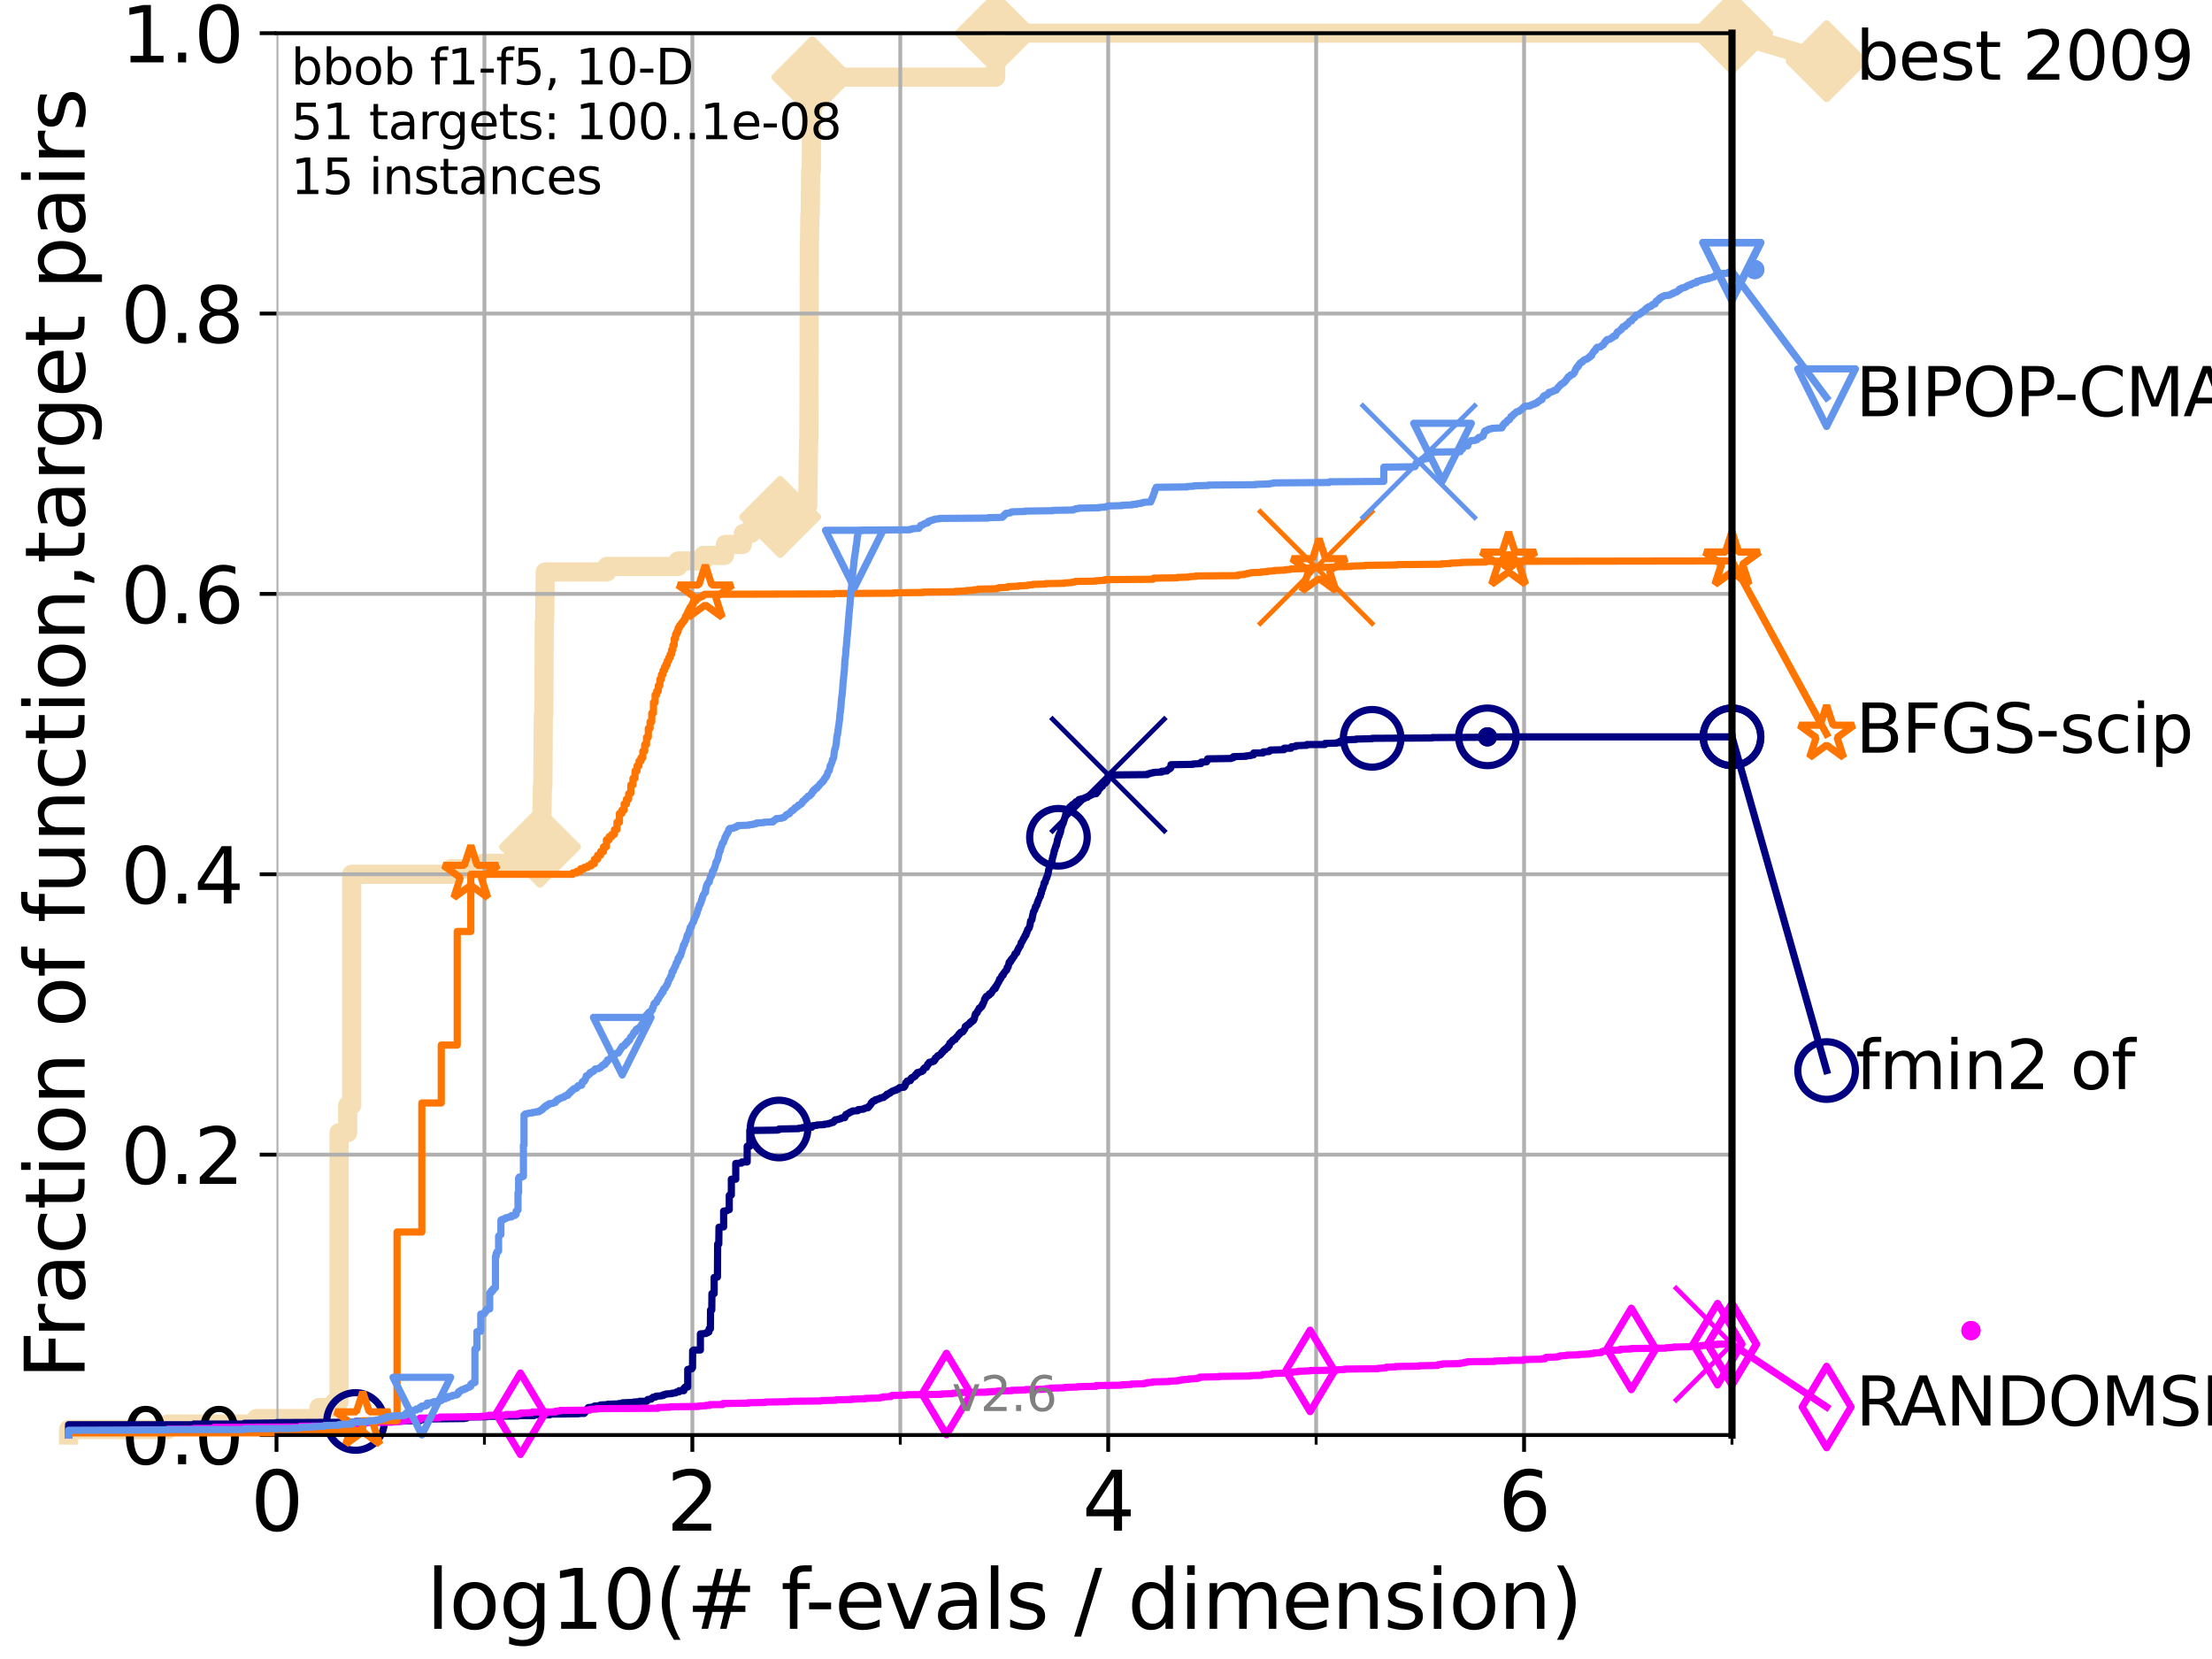 <?xml version="1.0" encoding="utf-8" standalone="no"?>
<!DOCTYPE svg PUBLIC "-//W3C//DTD SVG 1.1//EN"
  "http://www.w3.org/Graphics/SVG/1.1/DTD/svg11.dtd">
<svg xmlns:xlink="http://www.w3.org/1999/xlink" width="460.8pt" height="345.6pt" viewBox="0 0 460.8 345.6" xmlns="http://www.w3.org/2000/svg" version="1.1">
 <defs>
  <style type="text/css">*{stroke-linejoin: round; stroke-linecap: butt}</style>
 </defs>
 <g id="figure_1">
  <g id="patch_1">
   <path d="M 0 345.6 
L 460.8 345.6 
L 460.8 0 
L 0 0 
z
" style="fill: #ffffff"/>
  </g>
  <g id="axes_1">
   <g id="patch_2">
    <path d="M 57.6 298.944 
L 360.806 298.944 
L 360.806 6.912 
L 57.6 6.912 
z
" style="fill: #ffffff"/>
   </g>
   <g id="line2d_1">
    <path d="M 14.285 298.944 
L 14.285 297.799 
L 34.951 297.799 
L 34.951 296.654 
L 53.402 296.654 
L 53.402 295.508 
L 66.441 295.508 
L 66.441 293.218 
L 69.674 293.218 
L 69.674 292.073 
L 70.639 292.073 
L 70.639 235.957 
L 72.432 235.957 
L 72.432 230.231 
L 73.268 230.231 
L 73.268 182.131 
L 93.935 182.131 
L 93.935 180.986 
L 100.535 180.986 
L 100.535 179.841 
L 107.11 179.841 
L 107.11 178.696 
L 108.163 178.696 
L 108.163 177.55 
L 112.488 177.55 
L 112.589 171.824 
L 112.69 171.824 
L 112.69 170.679 
L 112.89 170.679 
L 112.989 163.808 
L 113.088 163.808 
L 113.186 148.92 
L 113.284 148.92 
L 113.381 129.451 
L 113.478 129.451 
L 113.574 119.144 
L 126.421 119.144 
L 126.421 117.999 
L 141.261 117.999 
L 141.261 116.853 
L 146.513 116.853 
L 146.513 115.708 
L 150.919 115.708 
L 150.919 114.563 
L 151.103 114.563 
L 151.103 113.418 
L 154.639 113.418 
L 154.639 112.273 
L 154.854 112.273 
L 154.854 111.127 
L 156.462 111.127 
L 156.462 109.982 
L 159.351 109.982 
L 159.351 108.837 
L 161.527 108.837 
L 161.527 107.692 
L 162.528 107.692 
L 162.528 106.546 
L 165.483 106.546 
L 165.483 105.401 
L 168.264 105.401 
L 168.374 96.239 
L 168.384 96.239 
L 168.462 91.659 
L 168.509 91.659 
L 168.617 50.43 
L 168.627 50.43 
L 168.72 44.704 
L 168.781 44.704 
L 168.878 35.543 
L 169.014 35.543 
L 169.065 24.09 
L 169.13 24.09 
L 169.215 16.074 
L 207.422 16.074 
L 207.425 6.912 
L 360.806 6.912 
L 360.806 6.912 
" style="fill: none; stroke: #f5deb3; stroke-width: 4; stroke-linecap: square"/>
   </g>
   <g id="line2d_2">
    <defs>
     <path id="me0d5678366" d="M 0 7.778 
L 7.778 0 
L 0 -7.778 
L -7.778 0 
z
" style="stroke: #f5deb3; stroke-width: 1.5; stroke-linejoin: miter"/>
    </defs>
    <g>
     <use xlink:href="#me0d5678366" x="112.488" y="176.405" style="fill: #f5deb3; stroke: #f5deb3; stroke-width: 1.5; stroke-linejoin: miter"/>
     <use xlink:href="#me0d5678366" x="162.528" y="107.692" style="fill: #f5deb3; stroke: #f5deb3; stroke-width: 1.5; stroke-linejoin: miter"/>
     <use xlink:href="#me0d5678366" x="169.215" y="16.074" style="fill: #f5deb3; stroke: #f5deb3; stroke-width: 1.5; stroke-linejoin: miter"/>
     <use xlink:href="#me0d5678366" x="207.425" y="6.912" style="fill: #f5deb3; stroke: #f5deb3; stroke-width: 1.5; stroke-linejoin: miter"/>
     <use xlink:href="#me0d5678366" x="207.425" y="6.912" style="fill: #f5deb3; stroke: #f5deb3; stroke-width: 1.5; stroke-linejoin: miter"/>
     <use xlink:href="#me0d5678366" x="360.806" y="6.912" style="fill: #f5deb3; stroke: #f5deb3; stroke-width: 1.5; stroke-linejoin: miter"/>
    </g>
   </g>
   <g id="line2d_3">
    <path style="fill: none; stroke: #f5deb3; stroke-width: 4; stroke-linecap: square"/>
    <g/>
   </g>
   <g id="line2d_4">
    <path d="M 360.806 6.912 
L 380.515 12.753 
" style="fill: none; stroke: #f5deb3; stroke-width: 4; stroke-linecap: square"/>
    <g>
     <use xlink:href="#me0d5678366" x="360.806" y="6.912" style="fill: #f5deb3; stroke: #f5deb3; stroke-width: 1.5; stroke-linejoin: miter"/>
     <use xlink:href="#me0d5678366" x="380.515" y="12.753" style="fill: #f5deb3; stroke: #f5deb3; stroke-width: 1.5; stroke-linejoin: miter"/>
    </g>
   </g>
   <g id="matplotlib.axis_1">
    <g id="xtick_1">
     <g id="line2d_5">
      <path d="M 57.6 298.944 
L 57.6 6.912 
" clip-path="url(#p9c49dc8831)" style="fill: none; stroke: #b0b0b0; stroke-width: 0.8; stroke-linecap: square"/>
     </g>
     <g id="line2d_6">
      <defs>
       <path id="m8ad8c6f642" d="M 0 0 
L 0 3.5 
" style="stroke: #000000; stroke-width: 0.8"/>
      </defs>
      <g>
       <use xlink:href="#m8ad8c6f642" x="57.6" y="298.944" style="stroke: #000000; stroke-width: 0.8"/>
      </g>
     </g>
     <g id="text_1">
      <!-- 0 -->
      <g transform="translate(52.192 318.861) scale(0.17 -0.17)">
       <defs>
        <path id="DejaVuSans-30" d="M 2034 4250 
Q 1547 4250 1301 3770 
Q 1056 3291 1056 2328 
Q 1056 1369 1301 889 
Q 1547 409 2034 409 
Q 2525 409 2770 889 
Q 3016 1369 3016 2328 
Q 3016 3291 2770 3770 
Q 2525 4250 2034 4250 
z
M 2034 4750 
Q 2819 4750 3233 4129 
Q 3647 3509 3647 2328 
Q 3647 1150 3233 529 
Q 2819 -91 2034 -91 
Q 1250 -91 836 529 
Q 422 1150 422 2328 
Q 422 3509 836 4129 
Q 1250 4750 2034 4750 
z
" transform="scale(0.016)"/>
       </defs>
       <use xlink:href="#DejaVuSans-30"/>
      </g>
     </g>
    </g>
    <g id="xtick_2">
     <g id="line2d_7">
      <path d="M 144.23 298.944 
L 144.23 6.912 
" clip-path="url(#p9c49dc8831)" style="fill: none; stroke: #b0b0b0; stroke-width: 0.8; stroke-linecap: square"/>
     </g>
     <g id="line2d_8">
      <g>
       <use xlink:href="#m8ad8c6f642" x="144.23" y="298.944" style="stroke: #000000; stroke-width: 0.8"/>
      </g>
     </g>
     <g id="text_2">
      <!-- 2 -->
      <g transform="translate(138.822 318.861) scale(0.17 -0.17)">
       <defs>
        <path id="DejaVuSans-32" d="M 1228 531 
L 3431 531 
L 3431 0 
L 469 0 
L 469 531 
Q 828 903 1448 1529 
Q 2069 2156 2228 2338 
Q 2531 2678 2651 2914 
Q 2772 3150 2772 3378 
Q 2772 3750 2511 3984 
Q 2250 4219 1831 4219 
Q 1534 4219 1204 4116 
Q 875 4013 500 3803 
L 500 4441 
Q 881 4594 1212 4672 
Q 1544 4750 1819 4750 
Q 2544 4750 2975 4387 
Q 3406 4025 3406 3419 
Q 3406 3131 3298 2873 
Q 3191 2616 2906 2266 
Q 2828 2175 2409 1742 
Q 1991 1309 1228 531 
z
" transform="scale(0.016)"/>
       </defs>
       <use xlink:href="#DejaVuSans-32"/>
      </g>
     </g>
    </g>
    <g id="xtick_3">
     <g id="line2d_9">
      <path d="M 230.861 298.944 
L 230.861 6.912 
" clip-path="url(#p9c49dc8831)" style="fill: none; stroke: #b0b0b0; stroke-width: 0.8; stroke-linecap: square"/>
     </g>
     <g id="line2d_10">
      <g>
       <use xlink:href="#m8ad8c6f642" x="230.861" y="298.944" style="stroke: #000000; stroke-width: 0.8"/>
      </g>
     </g>
     <g id="text_3">
      <!-- 4 -->
      <g transform="translate(225.453 318.861) scale(0.17 -0.17)">
       <defs>
        <path id="DejaVuSans-34" d="M 2419 4116 
L 825 1625 
L 2419 1625 
L 2419 4116 
z
M 2253 4666 
L 3047 4666 
L 3047 1625 
L 3713 1625 
L 3713 1100 
L 3047 1100 
L 3047 0 
L 2419 0 
L 2419 1100 
L 313 1100 
L 313 1709 
L 2253 4666 
z
" transform="scale(0.016)"/>
       </defs>
       <use xlink:href="#DejaVuSans-34"/>
      </g>
     </g>
    </g>
    <g id="xtick_4">
     <g id="line2d_11">
      <path d="M 317.491 298.944 
L 317.491 6.912 
" clip-path="url(#p9c49dc8831)" style="fill: none; stroke: #b0b0b0; stroke-width: 0.8; stroke-linecap: square"/>
     </g>
     <g id="line2d_12">
      <g>
       <use xlink:href="#m8ad8c6f642" x="317.491" y="298.944" style="stroke: #000000; stroke-width: 0.8"/>
      </g>
     </g>
     <g id="text_4">
      <!-- 6 -->
      <g transform="translate(312.083 318.861) scale(0.17 -0.17)">
       <defs>
        <path id="DejaVuSans-36" d="M 2113 2584 
Q 1688 2584 1439 2293 
Q 1191 2003 1191 1497 
Q 1191 994 1439 701 
Q 1688 409 2113 409 
Q 2538 409 2786 701 
Q 3034 994 3034 1497 
Q 3034 2003 2786 2293 
Q 2538 2584 2113 2584 
z
M 3366 4563 
L 3366 3988 
Q 3128 4100 2886 4159 
Q 2644 4219 2406 4219 
Q 1781 4219 1451 3797 
Q 1122 3375 1075 2522 
Q 1259 2794 1537 2939 
Q 1816 3084 2150 3084 
Q 2853 3084 3261 2657 
Q 3669 2231 3669 1497 
Q 3669 778 3244 343 
Q 2819 -91 2113 -91 
Q 1303 -91 875 529 
Q 447 1150 447 2328 
Q 447 3434 972 4092 
Q 1497 4750 2381 4750 
Q 2619 4750 2861 4703 
Q 3103 4656 3366 4563 
z
" transform="scale(0.016)"/>
       </defs>
       <use xlink:href="#DejaVuSans-36"/>
      </g>
     </g>
    </g>
    <g id="xtick_5">
     <g id="line2d_13">
      <path d="M 100.915 298.944 
L 100.915 6.912 
" clip-path="url(#p9c49dc8831)" style="fill: none; stroke: #b0b0b0; stroke-width: 0.8; stroke-linecap: square"/>
     </g>
     <g id="line2d_14">
      <defs>
       <path id="mbf754c539a" d="M 0 0 
L 0 2 
" style="stroke: #000000; stroke-width: 0.6"/>
      </defs>
      <g>
       <use xlink:href="#mbf754c539a" x="100.915" y="298.944" style="stroke: #000000; stroke-width: 0.6"/>
      </g>
     </g>
    </g>
    <g id="xtick_6">
     <g id="line2d_15">
      <path d="M 187.546 298.944 
L 187.546 6.912 
" clip-path="url(#p9c49dc8831)" style="fill: none; stroke: #b0b0b0; stroke-width: 0.8; stroke-linecap: square"/>
     </g>
     <g id="line2d_16">
      <g>
       <use xlink:href="#mbf754c539a" x="187.546" y="298.944" style="stroke: #000000; stroke-width: 0.6"/>
      </g>
     </g>
    </g>
    <g id="xtick_7">
     <g id="line2d_17">
      <path d="M 274.176 298.944 
L 274.176 6.912 
" clip-path="url(#p9c49dc8831)" style="fill: none; stroke: #b0b0b0; stroke-width: 0.8; stroke-linecap: square"/>
     </g>
     <g id="line2d_18">
      <g>
       <use xlink:href="#mbf754c539a" x="274.176" y="298.944" style="stroke: #000000; stroke-width: 0.6"/>
      </g>
     </g>
    </g>
    <g id="xtick_8">
     <g id="line2d_19">
      <path d="M 360.806 298.944 
L 360.806 6.912 
" clip-path="url(#p9c49dc8831)" style="fill: none; stroke: #b0b0b0; stroke-width: 0.8; stroke-linecap: square"/>
     </g>
     <g id="line2d_20">
      <g>
       <use xlink:href="#mbf754c539a" x="360.806" y="298.944" style="stroke: #000000; stroke-width: 0.6"/>
      </g>
     </g>
    </g>
    <g id="text_5">
     <!-- log10(# f-evals / dimension) -->
     <g transform="translate(88.823 339.314) scale(0.17 -0.17)">
      <defs>
       <path id="DejaVuSans-6c" d="M 603 4863 
L 1178 4863 
L 1178 0 
L 603 0 
L 603 4863 
z
" transform="scale(0.016)"/>
       <path id="DejaVuSans-6f" d="M 1959 3097 
Q 1497 3097 1228 2736 
Q 959 2375 959 1747 
Q 959 1119 1226 758 
Q 1494 397 1959 397 
Q 2419 397 2687 759 
Q 2956 1122 2956 1747 
Q 2956 2369 2687 2733 
Q 2419 3097 1959 3097 
z
M 1959 3584 
Q 2709 3584 3137 3096 
Q 3566 2609 3566 1747 
Q 3566 888 3137 398 
Q 2709 -91 1959 -91 
Q 1206 -91 779 398 
Q 353 888 353 1747 
Q 353 2609 779 3096 
Q 1206 3584 1959 3584 
z
" transform="scale(0.016)"/>
       <path id="DejaVuSans-67" d="M 2906 1791 
Q 2906 2416 2648 2759 
Q 2391 3103 1925 3103 
Q 1463 3103 1205 2759 
Q 947 2416 947 1791 
Q 947 1169 1205 825 
Q 1463 481 1925 481 
Q 2391 481 2648 825 
Q 2906 1169 2906 1791 
z
M 3481 434 
Q 3481 -459 3084 -895 
Q 2688 -1331 1869 -1331 
Q 1566 -1331 1297 -1286 
Q 1028 -1241 775 -1147 
L 775 -588 
Q 1028 -725 1275 -790 
Q 1522 -856 1778 -856 
Q 2344 -856 2625 -561 
Q 2906 -266 2906 331 
L 2906 616 
Q 2728 306 2450 153 
Q 2172 0 1784 0 
Q 1141 0 747 490 
Q 353 981 353 1791 
Q 353 2603 747 3093 
Q 1141 3584 1784 3584 
Q 2172 3584 2450 3431 
Q 2728 3278 2906 2969 
L 2906 3500 
L 3481 3500 
L 3481 434 
z
" transform="scale(0.016)"/>
       <path id="DejaVuSans-31" d="M 794 531 
L 1825 531 
L 1825 4091 
L 703 3866 
L 703 4441 
L 1819 4666 
L 2450 4666 
L 2450 531 
L 3481 531 
L 3481 0 
L 794 0 
L 794 531 
z
" transform="scale(0.016)"/>
       <path id="DejaVuSans-28" d="M 1984 4856 
Q 1566 4138 1362 3434 
Q 1159 2731 1159 2009 
Q 1159 1288 1364 580 
Q 1569 -128 1984 -844 
L 1484 -844 
Q 1016 -109 783 600 
Q 550 1309 550 2009 
Q 550 2706 781 3412 
Q 1013 4119 1484 4856 
L 1984 4856 
z
" transform="scale(0.016)"/>
       <path id="DejaVuSans-23" d="M 3272 2816 
L 2363 2816 
L 2100 1772 
L 3016 1772 
L 3272 2816 
z
M 2803 4594 
L 2478 3297 
L 3391 3297 
L 3719 4594 
L 4219 4594 
L 3897 3297 
L 4872 3297 
L 4872 2816 
L 3775 2816 
L 3519 1772 
L 4513 1772 
L 4513 1294 
L 3397 1294 
L 3072 0 
L 2572 0 
L 2894 1294 
L 1978 1294 
L 1656 0 
L 1153 0 
L 1478 1294 
L 494 1294 
L 494 1772 
L 1594 1772 
L 1856 2816 
L 850 2816 
L 850 3297 
L 1978 3297 
L 2297 4594 
L 2803 4594 
z
" transform="scale(0.016)"/>
       <path id="DejaVuSans-20" transform="scale(0.016)"/>
       <path id="DejaVuSans-66" d="M 2375 4863 
L 2375 4384 
L 1825 4384 
Q 1516 4384 1395 4259 
Q 1275 4134 1275 3809 
L 1275 3500 
L 2222 3500 
L 2222 3053 
L 1275 3053 
L 1275 0 
L 697 0 
L 697 3053 
L 147 3053 
L 147 3500 
L 697 3500 
L 697 3744 
Q 697 4328 969 4595 
Q 1241 4863 1831 4863 
L 2375 4863 
z
" transform="scale(0.016)"/>
       <path id="DejaVuSans-2d" d="M 313 2009 
L 1997 2009 
L 1997 1497 
L 313 1497 
L 313 2009 
z
" transform="scale(0.016)"/>
       <path id="DejaVuSans-65" d="M 3597 1894 
L 3597 1613 
L 953 1613 
Q 991 1019 1311 708 
Q 1631 397 2203 397 
Q 2534 397 2845 478 
Q 3156 559 3463 722 
L 3463 178 
Q 3153 47 2828 -22 
Q 2503 -91 2169 -91 
Q 1331 -91 842 396 
Q 353 884 353 1716 
Q 353 2575 817 3079 
Q 1281 3584 2069 3584 
Q 2775 3584 3186 3129 
Q 3597 2675 3597 1894 
z
M 3022 2063 
Q 3016 2534 2758 2815 
Q 2500 3097 2075 3097 
Q 1594 3097 1305 2825 
Q 1016 2553 972 2059 
L 3022 2063 
z
" transform="scale(0.016)"/>
       <path id="DejaVuSans-76" d="M 191 3500 
L 800 3500 
L 1894 563 
L 2988 3500 
L 3597 3500 
L 2284 0 
L 1503 0 
L 191 3500 
z
" transform="scale(0.016)"/>
       <path id="DejaVuSans-61" d="M 2194 1759 
Q 1497 1759 1228 1600 
Q 959 1441 959 1056 
Q 959 750 1161 570 
Q 1363 391 1709 391 
Q 2188 391 2477 730 
Q 2766 1069 2766 1631 
L 2766 1759 
L 2194 1759 
z
M 3341 1997 
L 3341 0 
L 2766 0 
L 2766 531 
Q 2569 213 2275 61 
Q 1981 -91 1556 -91 
Q 1019 -91 701 211 
Q 384 513 384 1019 
Q 384 1609 779 1909 
Q 1175 2209 1959 2209 
L 2766 2209 
L 2766 2266 
Q 2766 2663 2505 2880 
Q 2244 3097 1772 3097 
Q 1472 3097 1187 3025 
Q 903 2953 641 2809 
L 641 3341 
Q 956 3463 1253 3523 
Q 1550 3584 1831 3584 
Q 2591 3584 2966 3190 
Q 3341 2797 3341 1997 
z
" transform="scale(0.016)"/>
       <path id="DejaVuSans-73" d="M 2834 3397 
L 2834 2853 
Q 2591 2978 2328 3040 
Q 2066 3103 1784 3103 
Q 1356 3103 1142 2972 
Q 928 2841 928 2578 
Q 928 2378 1081 2264 
Q 1234 2150 1697 2047 
L 1894 2003 
Q 2506 1872 2764 1633 
Q 3022 1394 3022 966 
Q 3022 478 2636 193 
Q 2250 -91 1575 -91 
Q 1294 -91 989 -36 
Q 684 19 347 128 
L 347 722 
Q 666 556 975 473 
Q 1284 391 1588 391 
Q 1994 391 2212 530 
Q 2431 669 2431 922 
Q 2431 1156 2273 1281 
Q 2116 1406 1581 1522 
L 1381 1569 
Q 847 1681 609 1914 
Q 372 2147 372 2553 
Q 372 3047 722 3315 
Q 1072 3584 1716 3584 
Q 2034 3584 2315 3537 
Q 2597 3491 2834 3397 
z
" transform="scale(0.016)"/>
       <path id="DejaVuSans-2f" d="M 1625 4666 
L 2156 4666 
L 531 -594 
L 0 -594 
L 1625 4666 
z
" transform="scale(0.016)"/>
       <path id="DejaVuSans-64" d="M 2906 2969 
L 2906 4863 
L 3481 4863 
L 3481 0 
L 2906 0 
L 2906 525 
Q 2725 213 2448 61 
Q 2172 -91 1784 -91 
Q 1150 -91 751 415 
Q 353 922 353 1747 
Q 353 2572 751 3078 
Q 1150 3584 1784 3584 
Q 2172 3584 2448 3432 
Q 2725 3281 2906 2969 
z
M 947 1747 
Q 947 1113 1208 752 
Q 1469 391 1925 391 
Q 2381 391 2643 752 
Q 2906 1113 2906 1747 
Q 2906 2381 2643 2742 
Q 2381 3103 1925 3103 
Q 1469 3103 1208 2742 
Q 947 2381 947 1747 
z
" transform="scale(0.016)"/>
       <path id="DejaVuSans-69" d="M 603 3500 
L 1178 3500 
L 1178 0 
L 603 0 
L 603 3500 
z
M 603 4863 
L 1178 4863 
L 1178 4134 
L 603 4134 
L 603 4863 
z
" transform="scale(0.016)"/>
       <path id="DejaVuSans-6d" d="M 3328 2828 
Q 3544 3216 3844 3400 
Q 4144 3584 4550 3584 
Q 5097 3584 5394 3201 
Q 5691 2819 5691 2113 
L 5691 0 
L 5113 0 
L 5113 2094 
Q 5113 2597 4934 2840 
Q 4756 3084 4391 3084 
Q 3944 3084 3684 2787 
Q 3425 2491 3425 1978 
L 3425 0 
L 2847 0 
L 2847 2094 
Q 2847 2600 2669 2842 
Q 2491 3084 2119 3084 
Q 1678 3084 1418 2786 
Q 1159 2488 1159 1978 
L 1159 0 
L 581 0 
L 581 3500 
L 1159 3500 
L 1159 2956 
Q 1356 3278 1631 3431 
Q 1906 3584 2284 3584 
Q 2666 3584 2933 3390 
Q 3200 3197 3328 2828 
z
" transform="scale(0.016)"/>
       <path id="DejaVuSans-6e" d="M 3513 2113 
L 3513 0 
L 2938 0 
L 2938 2094 
Q 2938 2591 2744 2837 
Q 2550 3084 2163 3084 
Q 1697 3084 1428 2787 
Q 1159 2491 1159 1978 
L 1159 0 
L 581 0 
L 581 3500 
L 1159 3500 
L 1159 2956 
Q 1366 3272 1645 3428 
Q 1925 3584 2291 3584 
Q 2894 3584 3203 3211 
Q 3513 2838 3513 2113 
z
" transform="scale(0.016)"/>
       <path id="DejaVuSans-29" d="M 513 4856 
L 1013 4856 
Q 1481 4119 1714 3412 
Q 1947 2706 1947 2009 
Q 1947 1309 1714 600 
Q 1481 -109 1013 -844 
L 513 -844 
Q 928 -128 1133 580 
Q 1338 1288 1338 2009 
Q 1338 2731 1133 3434 
Q 928 4138 513 4856 
z
" transform="scale(0.016)"/>
      </defs>
      <use xlink:href="#DejaVuSans-6c"/>
      <use xlink:href="#DejaVuSans-6f" x="27.783"/>
      <use xlink:href="#DejaVuSans-67" x="88.965"/>
      <use xlink:href="#DejaVuSans-31" x="152.441"/>
      <use xlink:href="#DejaVuSans-30" x="216.064"/>
      <use xlink:href="#DejaVuSans-28" x="279.688"/>
      <use xlink:href="#DejaVuSans-23" x="318.701"/>
      <use xlink:href="#DejaVuSans-20" x="402.49"/>
      <use xlink:href="#DejaVuSans-66" x="434.277"/>
      <use xlink:href="#DejaVuSans-2d" x="463.982"/>
      <use xlink:href="#DejaVuSans-65" x="500.066"/>
      <use xlink:href="#DejaVuSans-76" x="561.59"/>
      <use xlink:href="#DejaVuSans-61" x="620.77"/>
      <use xlink:href="#DejaVuSans-6c" x="682.049"/>
      <use xlink:href="#DejaVuSans-73" x="709.832"/>
      <use xlink:href="#DejaVuSans-20" x="761.932"/>
      <use xlink:href="#DejaVuSans-2f" x="793.719"/>
      <use xlink:href="#DejaVuSans-20" x="827.41"/>
      <use xlink:href="#DejaVuSans-64" x="859.197"/>
      <use xlink:href="#DejaVuSans-69" x="922.674"/>
      <use xlink:href="#DejaVuSans-6d" x="950.457"/>
      <use xlink:href="#DejaVuSans-65" x="1047.869"/>
      <use xlink:href="#DejaVuSans-6e" x="1109.393"/>
      <use xlink:href="#DejaVuSans-73" x="1172.771"/>
      <use xlink:href="#DejaVuSans-69" x="1224.871"/>
      <use xlink:href="#DejaVuSans-6f" x="1252.654"/>
      <use xlink:href="#DejaVuSans-6e" x="1313.836"/>
      <use xlink:href="#DejaVuSans-29" x="1377.215"/>
     </g>
    </g>
   </g>
   <g id="matplotlib.axis_2">
    <g id="ytick_1">
     <g id="line2d_21">
      <path d="M 57.6 298.944 
L 360.806 298.944 
" clip-path="url(#p9c49dc8831)" style="fill: none; stroke: #b0b0b0; stroke-width: 0.8; stroke-linecap: square"/>
     </g>
     <g id="line2d_22">
      <defs>
       <path id="mfa5b92fe47" d="M 0 0 
L -3.5 0 
" style="stroke: #000000; stroke-width: 0.8"/>
      </defs>
      <g>
       <use xlink:href="#mfa5b92fe47" x="57.6" y="298.944" style="stroke: #000000; stroke-width: 0.8"/>
      </g>
     </g>
     <g id="text_6">
      <!-- 0.0 -->
      <g transform="translate(25.155 305.023) scale(0.16 -0.16)">
       <defs>
        <path id="DejaVuSans-2e" d="M 684 794 
L 1344 794 
L 1344 0 
L 684 0 
L 684 794 
z
" transform="scale(0.016)"/>
       </defs>
       <use xlink:href="#DejaVuSans-30"/>
       <use xlink:href="#DejaVuSans-2e" x="63.623"/>
       <use xlink:href="#DejaVuSans-30" x="95.41"/>
      </g>
     </g>
    </g>
    <g id="ytick_2">
     <g id="line2d_23">
      <path d="M 57.6 240.538 
L 360.806 240.538 
" clip-path="url(#p9c49dc8831)" style="fill: none; stroke: #b0b0b0; stroke-width: 0.8; stroke-linecap: square"/>
     </g>
     <g id="line2d_24">
      <g>
       <use xlink:href="#mfa5b92fe47" x="57.6" y="240.538" style="stroke: #000000; stroke-width: 0.8"/>
      </g>
     </g>
     <g id="text_7">
      <!-- 0.2 -->
      <g transform="translate(25.155 246.616) scale(0.16 -0.16)">
       <use xlink:href="#DejaVuSans-30"/>
       <use xlink:href="#DejaVuSans-2e" x="63.623"/>
       <use xlink:href="#DejaVuSans-32" x="95.41"/>
      </g>
     </g>
    </g>
    <g id="ytick_3">
     <g id="line2d_25">
      <path d="M 57.6 182.131 
L 360.806 182.131 
" clip-path="url(#p9c49dc8831)" style="fill: none; stroke: #b0b0b0; stroke-width: 0.8; stroke-linecap: square"/>
     </g>
     <g id="line2d_26">
      <g>
       <use xlink:href="#mfa5b92fe47" x="57.6" y="182.131" style="stroke: #000000; stroke-width: 0.8"/>
      </g>
     </g>
     <g id="text_8">
      <!-- 0.4 -->
      <g transform="translate(25.155 188.21) scale(0.16 -0.16)">
       <use xlink:href="#DejaVuSans-30"/>
       <use xlink:href="#DejaVuSans-2e" x="63.623"/>
       <use xlink:href="#DejaVuSans-34" x="95.41"/>
      </g>
     </g>
    </g>
    <g id="ytick_4">
     <g id="line2d_27">
      <path d="M 57.6 123.725 
L 360.806 123.725 
" clip-path="url(#p9c49dc8831)" style="fill: none; stroke: #b0b0b0; stroke-width: 0.8; stroke-linecap: square"/>
     </g>
     <g id="line2d_28">
      <g>
       <use xlink:href="#mfa5b92fe47" x="57.6" y="123.725" style="stroke: #000000; stroke-width: 0.8"/>
      </g>
     </g>
     <g id="text_9">
      <!-- 0.6 -->
      <g transform="translate(25.155 129.804) scale(0.16 -0.16)">
       <use xlink:href="#DejaVuSans-30"/>
       <use xlink:href="#DejaVuSans-2e" x="63.623"/>
       <use xlink:href="#DejaVuSans-36" x="95.41"/>
      </g>
     </g>
    </g>
    <g id="ytick_5">
     <g id="line2d_29">
      <path d="M 57.6 65.318 
L 360.806 65.318 
" clip-path="url(#p9c49dc8831)" style="fill: none; stroke: #b0b0b0; stroke-width: 0.8; stroke-linecap: square"/>
     </g>
     <g id="line2d_30">
      <g>
       <use xlink:href="#mfa5b92fe47" x="57.6" y="65.318" style="stroke: #000000; stroke-width: 0.8"/>
      </g>
     </g>
     <g id="text_10">
      <!-- 0.8 -->
      <g transform="translate(25.155 71.397) scale(0.16 -0.16)">
       <defs>
        <path id="DejaVuSans-38" d="M 2034 2216 
Q 1584 2216 1326 1975 
Q 1069 1734 1069 1313 
Q 1069 891 1326 650 
Q 1584 409 2034 409 
Q 2484 409 2743 651 
Q 3003 894 3003 1313 
Q 3003 1734 2745 1975 
Q 2488 2216 2034 2216 
z
M 1403 2484 
Q 997 2584 770 2862 
Q 544 3141 544 3541 
Q 544 4100 942 4425 
Q 1341 4750 2034 4750 
Q 2731 4750 3128 4425 
Q 3525 4100 3525 3541 
Q 3525 3141 3298 2862 
Q 3072 2584 2669 2484 
Q 3125 2378 3379 2068 
Q 3634 1759 3634 1313 
Q 3634 634 3220 271 
Q 2806 -91 2034 -91 
Q 1263 -91 848 271 
Q 434 634 434 1313 
Q 434 1759 690 2068 
Q 947 2378 1403 2484 
z
M 1172 3481 
Q 1172 3119 1398 2916 
Q 1625 2713 2034 2713 
Q 2441 2713 2670 2916 
Q 2900 3119 2900 3481 
Q 2900 3844 2670 4047 
Q 2441 4250 2034 4250 
Q 1625 4250 1398 4047 
Q 1172 3844 1172 3481 
z
" transform="scale(0.016)"/>
       </defs>
       <use xlink:href="#DejaVuSans-30"/>
       <use xlink:href="#DejaVuSans-2e" x="63.623"/>
       <use xlink:href="#DejaVuSans-38" x="95.41"/>
      </g>
     </g>
    </g>
    <g id="ytick_6">
     <g id="line2d_31">
      <path d="M 57.6 6.912 
L 360.806 6.912 
" clip-path="url(#p9c49dc8831)" style="fill: none; stroke: #b0b0b0; stroke-width: 0.8; stroke-linecap: square"/>
     </g>
     <g id="line2d_32">
      <g>
       <use xlink:href="#mfa5b92fe47" x="57.6" y="6.912" style="stroke: #000000; stroke-width: 0.8"/>
      </g>
     </g>
     <g id="text_11">
      <!-- 1.0 -->
      <g transform="translate(25.155 12.991) scale(0.16 -0.16)">
       <use xlink:href="#DejaVuSans-31"/>
       <use xlink:href="#DejaVuSans-2e" x="63.623"/>
       <use xlink:href="#DejaVuSans-30" x="95.41"/>
      </g>
     </g>
    </g>
    <g id="text_12">
     <!-- Fraction of function,target pairs -->
     <g transform="translate(17.62 287.313) rotate(-90) scale(0.17 -0.17)">
      <defs>
       <path id="DejaVuSans-46" d="M 628 4666 
L 3309 4666 
L 3309 4134 
L 1259 4134 
L 1259 2759 
L 3109 2759 
L 3109 2228 
L 1259 2228 
L 1259 0 
L 628 0 
L 628 4666 
z
" transform="scale(0.016)"/>
       <path id="DejaVuSans-72" d="M 2631 2963 
Q 2534 3019 2420 3045 
Q 2306 3072 2169 3072 
Q 1681 3072 1420 2755 
Q 1159 2438 1159 1844 
L 1159 0 
L 581 0 
L 581 3500 
L 1159 3500 
L 1159 2956 
Q 1341 3275 1631 3429 
Q 1922 3584 2338 3584 
Q 2397 3584 2469 3576 
Q 2541 3569 2628 3553 
L 2631 2963 
z
" transform="scale(0.016)"/>
       <path id="DejaVuSans-63" d="M 3122 3366 
L 3122 2828 
Q 2878 2963 2633 3030 
Q 2388 3097 2138 3097 
Q 1578 3097 1268 2742 
Q 959 2388 959 1747 
Q 959 1106 1268 751 
Q 1578 397 2138 397 
Q 2388 397 2633 464 
Q 2878 531 3122 666 
L 3122 134 
Q 2881 22 2623 -34 
Q 2366 -91 2075 -91 
Q 1284 -91 818 406 
Q 353 903 353 1747 
Q 353 2603 823 3093 
Q 1294 3584 2113 3584 
Q 2378 3584 2631 3529 
Q 2884 3475 3122 3366 
z
" transform="scale(0.016)"/>
       <path id="DejaVuSans-74" d="M 1172 4494 
L 1172 3500 
L 2356 3500 
L 2356 3053 
L 1172 3053 
L 1172 1153 
Q 1172 725 1289 603 
Q 1406 481 1766 481 
L 2356 481 
L 2356 0 
L 1766 0 
Q 1100 0 847 248 
Q 594 497 594 1153 
L 594 3053 
L 172 3053 
L 172 3500 
L 594 3500 
L 594 4494 
L 1172 4494 
z
" transform="scale(0.016)"/>
       <path id="DejaVuSans-75" d="M 544 1381 
L 544 3500 
L 1119 3500 
L 1119 1403 
Q 1119 906 1312 657 
Q 1506 409 1894 409 
Q 2359 409 2629 706 
Q 2900 1003 2900 1516 
L 2900 3500 
L 3475 3500 
L 3475 0 
L 2900 0 
L 2900 538 
Q 2691 219 2414 64 
Q 2138 -91 1772 -91 
Q 1169 -91 856 284 
Q 544 659 544 1381 
z
M 1991 3584 
L 1991 3584 
z
" transform="scale(0.016)"/>
       <path id="DejaVuSans-2c" d="M 750 794 
L 1409 794 
L 1409 256 
L 897 -744 
L 494 -744 
L 750 256 
L 750 794 
z
" transform="scale(0.016)"/>
       <path id="DejaVuSans-70" d="M 1159 525 
L 1159 -1331 
L 581 -1331 
L 581 3500 
L 1159 3500 
L 1159 2969 
Q 1341 3281 1617 3432 
Q 1894 3584 2278 3584 
Q 2916 3584 3314 3078 
Q 3713 2572 3713 1747 
Q 3713 922 3314 415 
Q 2916 -91 2278 -91 
Q 1894 -91 1617 61 
Q 1341 213 1159 525 
z
M 3116 1747 
Q 3116 2381 2855 2742 
Q 2594 3103 2138 3103 
Q 1681 3103 1420 2742 
Q 1159 2381 1159 1747 
Q 1159 1113 1420 752 
Q 1681 391 2138 391 
Q 2594 391 2855 752 
Q 3116 1113 3116 1747 
z
" transform="scale(0.016)"/>
      </defs>
      <use xlink:href="#DejaVuSans-46"/>
      <use xlink:href="#DejaVuSans-72" x="50.27"/>
      <use xlink:href="#DejaVuSans-61" x="91.383"/>
      <use xlink:href="#DejaVuSans-63" x="152.662"/>
      <use xlink:href="#DejaVuSans-74" x="207.643"/>
      <use xlink:href="#DejaVuSans-69" x="246.852"/>
      <use xlink:href="#DejaVuSans-6f" x="274.635"/>
      <use xlink:href="#DejaVuSans-6e" x="335.816"/>
      <use xlink:href="#DejaVuSans-20" x="399.195"/>
      <use xlink:href="#DejaVuSans-6f" x="430.982"/>
      <use xlink:href="#DejaVuSans-66" x="492.164"/>
      <use xlink:href="#DejaVuSans-20" x="527.369"/>
      <use xlink:href="#DejaVuSans-66" x="559.156"/>
      <use xlink:href="#DejaVuSans-75" x="594.361"/>
      <use xlink:href="#DejaVuSans-6e" x="657.74"/>
      <use xlink:href="#DejaVuSans-63" x="721.119"/>
      <use xlink:href="#DejaVuSans-74" x="776.1"/>
      <use xlink:href="#DejaVuSans-69" x="815.309"/>
      <use xlink:href="#DejaVuSans-6f" x="843.092"/>
      <use xlink:href="#DejaVuSans-6e" x="904.273"/>
      <use xlink:href="#DejaVuSans-2c" x="967.652"/>
      <use xlink:href="#DejaVuSans-74" x="999.439"/>
      <use xlink:href="#DejaVuSans-61" x="1038.648"/>
      <use xlink:href="#DejaVuSans-72" x="1099.928"/>
      <use xlink:href="#DejaVuSans-67" x="1139.291"/>
      <use xlink:href="#DejaVuSans-65" x="1202.768"/>
      <use xlink:href="#DejaVuSans-74" x="1264.291"/>
      <use xlink:href="#DejaVuSans-20" x="1303.5"/>
      <use xlink:href="#DejaVuSans-70" x="1335.287"/>
      <use xlink:href="#DejaVuSans-61" x="1398.764"/>
      <use xlink:href="#DejaVuSans-69" x="1460.043"/>
      <use xlink:href="#DejaVuSans-72" x="1487.826"/>
      <use xlink:href="#DejaVuSans-73" x="1528.939"/>
     </g>
    </g>
   </g>
   <g id="line2d_33">
    <defs>
     <path id="m4c1277e809" d="M 0 1.5 
C 0.398 1.5 0.779 1.342 1.061 1.061 
C 1.342 0.779 1.5 0.398 1.5 0 
C 1.5 -0.398 1.342 -0.779 1.061 -1.061 
C 0.779 -1.342 0.398 -1.5 0 -1.5 
C -0.398 -1.5 -0.779 -1.342 -1.061 -1.061 
C -1.342 -0.779 -1.5 -0.398 -1.5 0 
C -1.5 0.398 -1.342 0.779 -1.061 1.061 
C -0.779 1.342 -0.398 1.5 0 1.5 
z
" style="stroke: #f5deb3"/>
    </defs>
    <g>
     <use xlink:href="#m4c1277e809" x="207.425" y="6.912" style="fill: #f5deb3; stroke: #f5deb3"/>
     <use xlink:href="#m4c1277e809" x="207.425" y="6.912" style="fill: #f5deb3; stroke: #f5deb3"/>
    </g>
   </g>
   <g id="line2d_34">
    <defs>
     <path id="m4233a2264c" d="M 0 1.5 
C 0.398 1.5 0.779 1.342 1.061 1.061 
C 1.342 0.779 1.5 0.398 1.5 0 
C 1.5 -0.398 1.342 -0.779 1.061 -1.061 
C 0.779 -1.342 0.398 -1.5 0 -1.5 
C -0.398 -1.5 -0.779 -1.342 -1.061 -1.061 
C -1.342 -0.779 -1.5 -0.398 -1.5 0 
C -1.5 0.398 -1.342 0.779 -1.061 1.061 
C -0.779 1.342 -0.398 1.5 0 1.5 
z
" style="stroke: #000080"/>
    </defs>
    <g>
     <use xlink:href="#m4233a2264c" x="309.87" y="153.501" style="fill: #000080; stroke: #000080"/>
     <use xlink:href="#m4233a2264c" x="309.87" y="153.501" style="fill: #000080; stroke: #000080"/>
    </g>
   </g>
   <g id="line2d_35">
    <path d="M 14.285 298.944 
L 14.285 296.806 
L 40.363 296.806 
L 40.363 296.654 
L 50.89 296.654 
L 50.89 296.501 
L 57.6 296.425 
L 57.6 296.348 
L 74.069 296.272 
L 74.069 296.119 
L 83.202 296.043 
L 83.202 295.966 
L 87.496 295.966 
L 87.496 295.737 
L 89.669 295.661 
L 89.669 295.585 
L 96.718 295.508 
L 96.718 295.432 
L 97.182 295.432 
L 97.182 295.203 
L 101.471 295.127 
L 101.471 295.05 
L 107.905 294.974 
L 107.905 294.898 
L 111.226 294.898 
L 111.226 294.745 
L 114.51 294.745 
L 114.51 294.592 
L 120.551 294.516 
L 120.551 294.439 
L 121.707 294.439 
L 121.707 294.287 
L 121.893 294.21 
L 121.954 293.981 
L 122.077 293.905 
L 122.138 293.752 
L 122.32 293.676 
L 122.38 293.447 
L 122.559 293.371 
L 122.559 293.218 
L 123.545 293.142 
L 123.545 293.065 
L 123.825 292.989 
L 123.825 292.912 
L 125.012 292.836 
L 125.064 292.683 
L 126.614 292.607 
L 126.614 292.531 
L 128.957 292.454 
L 128.957 292.378 
L 129.704 292.378 
L 129.704 292.225 
L 132.001 292.149 
L 132.001 292.073 
L 133.222 291.996 
L 133.222 291.92 
L 134.715 291.92 
L 134.808 291.691 
L 134.932 291.615 
L 134.932 291.538 
L 135.658 291.462 
L 135.717 291.309 
L 135.923 291.233 
L 136.011 291.08 
L 136.641 291.004 
L 136.669 290.851 
L 137.841 290.775 
L 137.841 290.698 
L 138.207 290.698 
L 138.207 290.546 
L 138.718 290.469 
L 138.718 290.393 
L 139.962 290.317 
L 139.962 290.24 
L 140.771 290.164 
L 140.838 290.011 
L 141.48 289.935 
L 141.48 289.706 
L 142.456 289.706 
L 142.498 289.171 
L 142.723 289.095 
L 142.723 288.942 
L 143.265 288.942 
L 143.265 285.278 
L 143.716 285.278 
L 143.716 285.125 
L 144.136 285.125 
L 144.136 284.896 
L 144.268 284.896 
L 144.287 281.384 
L 144.51 281.308 
L 144.51 281.231 
L 145.903 281.231 
L 145.903 277.872 
L 147.039 277.796 
L 147.071 277.643 
L 147.392 277.643 
L 147.392 277.49 
L 147.66 277.49 
L 147.723 276.803 
L 147.987 276.803 
L 148.017 272.909 
L 148.277 272.909 
L 148.307 269.474 
L 148.771 269.474 
L 148.771 266.114 
L 149.453 266.038 
L 149.496 259.167 
L 149.736 259.167 
L 149.778 255.655 
L 150.747 255.578 
L 150.747 252.295 
L 151.452 252.219 
L 151.503 252.066 
L 151.92 251.99 
L 151.92 249.012 
L 152.353 248.936 
L 152.353 245.653 
L 153.271 245.653 
L 153.271 242.37 
L 154.454 242.294 
L 154.52 242.065 
L 155.65 242.065 
L 155.65 238.782 
L 156.195 238.782 
L 156.195 235.499 
L 161.95 235.422 
L 161.95 235.346 
L 162.284 235.346 
L 162.284 235.193 
L 166.38 235.117 
L 166.38 235.041 
L 167.196 234.964 
L 167.196 234.888 
L 169.135 234.811 
L 169.205 234.659 
L 169.259 234.659 
L 169.259 234.506 
L 170.172 234.43 
L 170.172 234.353 
L 171.7 234.277 
L 171.7 234.201 
L 172.579 234.124 
L 172.579 234.048 
L 173.076 233.972 
L 173.076 233.895 
L 173.561 233.819 
L 173.601 233.666 
L 173.832 233.59 
L 173.914 233.437 
L 173.968 233.437 
L 173.968 233.285 
L 174.66 233.208 
L 174.66 233.132 
L 175.154 233.055 
L 175.244 232.903 
L 175.986 232.826 
L 176.083 232.368 
L 176.19 232.368 
L 176.241 232.139 
L 176.595 232.063 
L 176.595 231.987 
L 176.832 231.91 
L 176.832 231.834 
L 177.07 231.758 
L 177.07 231.681 
L 177.473 231.605 
L 177.531 231.452 
L 178.707 231.376 
L 178.785 231.147 
L 179.826 231.07 
L 179.826 230.994 
L 180.18 230.918 
L 180.18 230.841 
L 180.825 230.765 
L 180.874 230.536 
L 181.103 230.46 
L 181.193 230.307 
L 181.277 230.231 
L 181.379 230.002 
L 181.47 230.002 
L 181.475 229.772 
L 181.607 229.696 
L 181.607 229.62 
L 181.828 229.543 
L 181.853 229.391 
L 182.289 229.314 
L 182.373 229.085 
L 182.905 229.009 
L 182.905 228.933 
L 183.296 228.856 
L 183.407 228.704 
L 184.061 228.627 
L 184.113 228.475 
L 184.348 228.398 
L 184.455 228.246 
L 184.706 228.169 
L 184.767 227.94 
L 185.13 227.864 
L 185.13 227.787 
L 185.423 227.711 
L 185.484 227.558 
L 185.736 227.482 
L 185.835 227.329 
L 186.213 227.253 
L 186.213 227.177 
L 186.701 227.1 
L 186.738 226.948 
L 187.141 226.871 
L 187.189 226.719 
L 187.395 226.642 
L 187.395 226.566 
L 188.323 226.49 
L 188.433 226.26 
L 188.514 226.26 
L 188.613 225.802 
L 188.681 225.802 
L 188.681 225.573 
L 188.941 225.497 
L 188.999 225.192 
L 189.647 225.115 
L 189.718 224.734 
L 189.905 224.657 
L 189.91 224.504 
L 190.299 224.428 
L 190.354 224.275 
L 190.645 224.199 
L 190.75 223.817 
L 191.064 223.741 
L 191.097 223.436 
L 191.647 223.359 
L 191.647 223.283 
L 192.079 223.207 
L 192.079 223.13 
L 192.286 223.054 
L 192.385 222.672 
L 192.498 222.596 
L 192.598 222.443 
L 192.979 222.367 
L 193.075 222.061 
L 193.199 221.985 
L 193.258 221.68 
L 193.49 221.603 
L 193.585 221.298 
L 194.184 221.221 
L 194.279 221.069 
L 194.561 221.069 
L 194.585 220.84 
L 194.806 220.763 
L 194.866 220.382 
L 195.142 220.305 
L 195.202 220.153 
L 195.32 220.076 
L 195.345 219.924 
L 195.755 219.847 
L 195.808 219.695 
L 196.001 219.618 
L 196.092 219.389 
L 196.173 219.389 
L 196.173 219.236 
L 196.406 219.16 
L 196.511 218.931 
L 196.585 218.931 
L 196.585 218.778 
L 196.905 218.702 
L 196.957 218.473 
L 197.171 218.397 
L 197.171 218.32 
L 197.435 218.244 
L 197.502 217.939 
L 197.749 217.862 
L 197.857 217.328 
L 198.024 217.251 
L 198.024 217.175 
L 198.195 217.099 
L 198.195 217.022 
L 198.348 217.022 
L 198.38 216.793 
L 198.519 216.717 
L 198.519 216.641 
L 198.959 216.564 
L 199.016 216.259 
L 199.245 216.183 
L 199.347 216.03 
L 199.391 216.03 
L 199.391 215.877 
L 199.541 215.801 
L 199.64 215.648 
L 199.754 215.572 
L 199.754 215.419 
L 199.934 215.419 
L 199.971 215.19 
L 200.135 215.114 
L 200.135 215.037 
L 200.565 214.961 
L 200.648 214.808 
L 200.74 214.732 
L 200.847 214.503 
L 200.955 214.427 
L 201.026 214.121 
L 201.079 214.121 
L 201.093 213.816 
L 201.314 213.739 
L 201.413 213.587 
L 201.704 213.51 
L 201.727 213.358 
L 202.001 213.281 
L 202.08 212.976 
L 202.439 212.9 
L 202.454 212.67 
L 202.792 212.594 
L 202.866 212.289 
L 202.979 212.212 
L 203.06 211.678 
L 203.091 211.678 
L 203.194 211.22 
L 203.398 211.144 
L 203.471 210.914 
L 203.595 210.914 
L 203.657 210.609 
L 203.737 210.533 
L 203.842 210.304 
L 203.937 210.304 
L 203.998 209.998 
L 204.303 209.922 
L 204.321 209.769 
L 204.51 209.693 
L 204.581 209.388 
L 204.69 209.388 
L 204.731 209.082 
L 204.84 209.006 
L 204.944 208.777 
L 204.999 208.7 
L 205.103 208.166 
L 205.17 208.09 
L 205.17 208.013 
L 205.309 208.013 
L 205.359 207.708 
L 205.478 207.632 
L 205.478 207.555 
L 205.791 207.479 
L 205.791 207.402 
L 206.042 207.326 
L 206.102 207.021 
L 206.47 206.944 
L 206.551 206.715 
L 206.657 206.639 
L 206.752 206.41 
L 206.853 206.334 
L 206.908 206.181 
L 207.026 206.105 
L 207.026 206.028 
L 207.328 205.952 
L 207.368 205.57 
L 207.512 205.57 
L 207.606 205.265 
L 207.709 205.188 
L 207.777 204.959 
L 207.862 204.883 
L 207.965 204.654 
L 208.046 204.578 
L 208.13 204.272 
L 208.227 204.196 
L 208.24 203.967 
L 208.45 203.89 
L 208.539 203.661 
L 208.605 203.585 
L 208.688 203.28 
L 208.856 203.203 
L 208.856 203.127 
L 208.983 203.127 
L 209.028 202.822 
L 209.163 202.745 
L 209.261 202.516 
L 209.327 202.44 
L 209.438 202.287 
L 209.593 202.211 
L 209.678 202.058 
L 209.723 202.058 
L 209.82 201.524 
L 210.011 201.447 
L 210.104 200.989 
L 210.14 200.913 
L 210.224 200.455 
L 210.509 200.378 
L 210.567 199.997 
L 210.8 199.92 
L 210.8 199.691 
L 210.991 199.615 
L 211.084 199.386 
L 211.221 199.31 
L 211.29 199.081 
L 211.381 199.004 
L 211.437 198.699 
L 211.657 198.622 
L 211.657 198.546 
L 211.815 198.47 
L 211.918 198.088 
L 211.99 198.012 
L 212.1 197.706 
L 212.189 197.63 
L 212.261 197.401 
L 212.353 197.324 
L 212.461 197.172 
L 212.515 197.095 
L 212.624 196.79 
L 212.656 196.714 
L 212.745 196.332 
L 212.856 196.256 
L 212.965 196.103 
L 212.97 196.103 
L 213.066 195.874 
L 213.109 195.798 
L 213.18 195.568 
L 213.303 195.492 
L 213.324 195.339 
L 213.433 195.263 
L 213.534 194.881 
L 213.727 194.805 
L 213.79 194.347 
L 213.929 194.271 
L 213.999 193.889 
L 214.049 193.812 
L 214.071 193.66 
L 214.219 193.583 
L 214.319 193.354 
L 214.416 193.278 
L 214.52 192.82 
L 214.575 192.744 
L 214.662 191.98 
L 214.707 191.904 
L 214.707 191.827 
L 214.851 191.751 
L 214.912 191.598 
L 214.966 191.598 
L 215.063 190.988 
L 215.081 190.911 
L 215.167 190.453 
L 215.195 190.453 
L 215.288 189.919 
L 215.399 189.842 
L 215.489 189.613 
L 215.56 189.537 
L 215.622 189.155 
L 215.72 189.079 
L 215.724 188.85 
L 215.866 188.773 
L 215.927 188.544 
L 216.031 188.468 
L 216.123 187.934 
L 216.231 187.857 
L 216.276 187.552 
L 216.36 187.476 
L 216.468 187.094 
L 216.563 187.017 
L 216.672 186.788 
L 216.736 186.712 
L 216.803 186.178 
L 216.93 186.101 
L 217.014 185.414 
L 217.15 185.338 
L 217.26 184.956 
L 217.296 184.88 
L 217.397 184.498 
L 217.44 184.422 
L 217.527 183.887 
L 217.728 183.811 
L 217.817 183.353 
L 217.869 183.276 
L 217.931 182.971 
L 218.053 182.895 
L 218.151 182.437 
L 218.235 182.36 
L 218.326 181.902 
L 218.365 181.902 
L 218.455 181.139 
L 218.524 181.062 
L 218.61 180.757 
L 218.662 180.681 
L 218.763 180.299 
L 218.816 180.222 
L 218.922 179.841 
L 218.954 179.764 
L 219.016 179.612 
L 219.126 179.535 
L 219.235 178.848 
L 219.259 178.772 
L 219.341 178.39 
L 219.405 178.314 
L 219.48 177.856 
L 219.536 177.779 
L 219.617 177.169 
L 219.737 177.092 
L 219.813 176.634 
L 219.884 176.558 
L 219.962 176.176 
L 220.08 176.1 
L 220.187 175.489 
L 220.238 175.413 
L 220.323 174.802 
L 220.399 174.802 
L 220.503 174.267 
L 220.63 174.191 
L 220.696 173.733 
L 220.805 173.657 
L 220.905 173.351 
L 220.935 173.275 
L 221.03 172.511 
L 221.121 172.435 
L 221.205 172.053 
L 221.27 171.977 
L 221.326 171.595 
L 221.487 171.519 
L 221.592 170.984 
L 221.664 170.908 
L 221.764 170.526 
L 221.799 170.45 
L 221.909 170.068 
L 221.949 169.992 
L 222.028 169.534 
L 222.114 169.457 
L 222.189 169.076 
L 222.375 168.999 
L 222.428 168.77 
L 222.54 168.694 
L 222.579 168.465 
L 222.804 168.389 
L 222.873 168.083 
L 223.056 168.007 
L 223.161 167.854 
L 223.291 167.778 
L 223.399 167.625 
L 223.652 167.549 
L 223.759 167.396 
L 223.937 167.32 
L 223.937 167.243 
L 224.122 167.167 
L 224.154 167.014 
L 224.639 166.938 
L 224.733 166.709 
L 224.768 166.633 
L 224.768 166.556 
L 225.308 166.48 
L 225.308 166.403 
L 225.931 166.327 
L 225.998 166.174 
L 226.53 166.098 
L 226.53 165.945 
L 226.827 165.869 
L 226.827 165.793 
L 227.131 165.716 
L 227.131 165.64 
L 227.47 165.564 
L 227.523 165.411 
L 228.365 165.335 
L 228.396 165.029 
L 228.69 164.953 
L 228.8 164.647 
L 228.82 164.571 
L 228.893 164.342 
L 229.155 164.266 
L 229.232 164.037 
L 229.364 163.96 
L 229.364 163.884 
L 229.644 163.808 
L 229.732 163.502 
L 229.854 163.426 
L 229.961 163.197 
L 230.297 163.12 
L 230.354 162.891 
L 230.548 162.815 
L 230.654 162.586 
L 230.722 162.51 
L 230.811 162.052 
L 230.899 161.975 
L 230.899 161.441 
L 239.047 161.364 
L 239.127 161.212 
L 239.637 161.135 
L 239.637 161.059 
L 240.312 160.983 
L 240.312 160.906 
L 242.012 160.83 
L 242.012 160.677 
L 243.086 160.601 
L 243.176 160.372 
L 243.468 160.296 
L 243.497 160.143 
L 243.706 160.143 
L 243.706 159.99 
L 243.894 159.99 
L 243.938 159.303 
L 248.535 159.227 
L 248.535 159.15 
L 250.188 159.074 
L 250.219 158.769 
L 251.367 158.692 
L 251.472 158.463 
L 251.547 158.387 
L 251.565 158.082 
L 256.449 158.005 
L 256.449 157.929 
L 256.934 157.852 
L 256.963 157.623 
L 259.57 157.547 
L 259.57 157.471 
L 260.546 157.394 
L 260.546 157.318 
L 261.164 157.242 
L 261.175 156.86 
L 263.111 156.86 
L 263.15 156.631 
L 264.4 156.555 
L 264.459 156.402 
L 264.605 156.325 
L 264.605 156.249 
L 267.492 156.173 
L 267.504 155.867 
L 268.936 155.867 
L 269.03 155.562 
L 270.016 155.486 
L 270.016 155.333 
L 272.232 155.257 
L 272.232 155.104 
L 276.002 155.104 
L 276.002 154.875 
L 278.492 154.799 
L 278.492 154.722 
L 279.149 154.722 
L 279.149 154.417 
L 279.986 154.34 
L 279.986 154.264 
L 280.544 154.188 
L 280.544 154.111 
L 282.523 154.035 
L 282.523 153.959 
L 285.841 153.882 
L 285.841 153.806 
L 298.31 153.73 
L 298.31 153.653 
L 309.87 153.577 
L 309.87 153.501 
L 360.806 153.501 
L 360.806 153.501 
" style="fill: none; stroke: #000080; stroke-width: 1.5; stroke-linecap: square"/>
   </g>
   <g id="line2d_36">
    <defs>
     <path id="m88323cb033" d="M 0 6 
C 1.591 6 3.117 5.368 4.243 4.243 
C 5.368 3.117 6 1.591 6 0 
C 6 -1.591 5.368 -3.117 4.243 -4.243 
C 3.117 -5.368 1.591 -6 0 -6 
C -1.591 -6 -3.117 -5.368 -4.243 -4.243 
C -5.368 -3.117 -6 -1.591 -6 0 
C -6 1.591 -5.368 3.117 -4.243 4.243 
C -3.117 5.368 -1.591 6 0 6 
z
" style="stroke: #000080; stroke-width: 1.5"/>
    </defs>
    <g>
     <use xlink:href="#m88323cb033" x="74.069" y="296.119" style="fill-opacity: 0; stroke: #000080; stroke-width: 1.5"/>
     <use xlink:href="#m88323cb033" x="162.284" y="235.193" style="fill-opacity: 0; stroke: #000080; stroke-width: 1.5"/>
     <use xlink:href="#m88323cb033" x="220.495" y="174.42" style="fill-opacity: 0; stroke: #000080; stroke-width: 1.5"/>
     <use xlink:href="#m88323cb033" x="285.841" y="153.806" style="fill-opacity: 0; stroke: #000080; stroke-width: 1.5"/>
     <use xlink:href="#m88323cb033" x="309.87" y="153.501" style="fill-opacity: 0; stroke: #000080; stroke-width: 1.5"/>
     <use xlink:href="#m88323cb033" x="360.806" y="153.501" style="fill-opacity: 0; stroke: #000080; stroke-width: 1.5"/>
    </g>
   </g>
   <g id="line2d_37">
    <path style="fill: none; stroke: #000080; stroke-width: 1.5; stroke-linecap: square"/>
    <g/>
   </g>
   <g id="line2d_38">
    <path d="M 230.899 161.441 
" clip-path="url(#p9c49dc8831)" style="fill: none; stroke: #000080; stroke-width: 1.5; stroke-linecap: square"/>
    <defs>
     <path id="m30e4904e7a" d="M -12 12 
L 12 -12 
M -12 -12 
L 12 12 
" style="stroke: #000080"/>
    </defs>
    <g clip-path="url(#p9c49dc8831)">
     <use xlink:href="#m30e4904e7a" x="230.899" y="161.441" style="fill: #000080; stroke: #000080"/>
    </g>
   </g>
   <g id="line2d_39">
    <defs>
     <path id="mdd9fb0f3db" d="M 0 1.5 
C 0.398 1.5 0.779 1.342 1.061 1.061 
C 1.342 0.779 1.5 0.398 1.5 0 
C 1.5 -0.398 1.342 -0.779 1.061 -1.061 
C 0.779 -1.342 0.398 -1.5 0 -1.5 
C -0.398 -1.5 -0.779 -1.342 -1.061 -1.061 
C -1.342 -0.779 -1.5 -0.398 -1.5 0 
C -1.5 0.398 -1.342 0.779 -1.061 1.061 
C -0.779 1.342 -0.398 1.5 0 1.5 
z
" style="stroke: #ff00ff"/>
    </defs>
    <g>
     <use xlink:href="#mdd9fb0f3db" x="410.585" y="277.185" style="fill: #ff00ff; stroke: #ff00ff"/>
     <use xlink:href="#mdd9fb0f3db" x="410.585" y="277.185" style="fill: #ff00ff; stroke: #ff00ff"/>
    </g>
   </g>
   <g id="line2d_40">
    <path d="M 14.285 298.944 
L 14.285 298.181 
L 27.324 298.181 
L 27.324 297.875 
L 34.951 297.875 
L 34.951 297.722 
L 40.363 297.722 
L 40.363 297.57 
L 44.561 297.57 
L 44.561 297.341 
L 62.535 297.264 
L 62.535 297.112 
L 73.268 297.035 
L 73.268 296.883 
L 74.069 296.883 
L 74.069 296.73 
L 74.837 296.73 
L 74.837 296.501 
L 76.285 296.425 
L 76.285 296.348 
L 81.696 296.272 
L 81.696 296.195 
L 83.678 296.119 
L 83.678 295.966 
L 85.039 295.89 
L 85.039 295.814 
L 87.496 295.737 
L 87.496 295.432 
L 91.617 295.356 
L 91.617 295.203 
L 100.147 295.127 
L 100.147 295.05 
L 101.833 294.974 
L 101.833 294.821 
L 105.411 294.821 
L 105.411 294.668 
L 107.905 294.668 
L 107.905 294.516 
L 108.417 294.516 
L 108.417 294.363 
L 110.897 294.287 
L 110.897 294.134 
L 115.747 294.134 
L 115.747 293.981 
L 116.665 293.905 
L 116.665 293.829 
L 122.855 293.752 
L 122.855 293.6 
L 124.374 293.523 
L 124.374 293.447 
L 137.086 293.371 
L 137.086 293.218 
L 139.581 293.142 
L 139.581 293.065 
L 145.556 292.989 
L 145.556 292.912 
L 147.055 292.836 
L 147.055 292.76 
L 147.878 292.76 
L 147.878 292.607 
L 150.56 292.607 
L 150.6 292.378 
L 155.844 292.302 
L 155.844 292.225 
L 159.452 292.149 
L 159.452 292.073 
L 164.343 291.996 
L 164.343 291.92 
L 171.042 291.844 
L 171.042 291.767 
L 174.096 291.691 
L 174.096 291.615 
L 177.45 291.538 
L 177.45 291.462 
L 180.227 291.386 
L 180.227 291.309 
L 183.291 291.233 
L 183.291 291.156 
L 183.991 291.08 
L 183.991 291.004 
L 185.601 290.927 
L 185.601 290.851 
L 185.798 290.775 
L 185.798 290.698 
L 188.922 290.622 
L 188.922 290.546 
L 196.111 290.469 
L 196.111 290.393 
L 198.456 290.317 
L 198.456 290.24 
L 199.56 290.164 
L 199.56 290.088 
L 205.666 290.011 
L 205.666 289.935 
L 207.774 289.859 
L 207.774 289.782 
L 210.726 289.706 
L 210.726 289.63 
L 213.633 289.553 
L 213.633 289.477 
L 217.633 289.4 
L 217.633 289.324 
L 218.84 289.248 
L 218.84 289.171 
L 221.838 289.095 
L 221.838 289.019 
L 224.485 288.942 
L 224.485 288.866 
L 228.336 288.79 
L 228.336 288.637 
L 233.687 288.561 
L 233.687 288.484 
L 235.608 288.408 
L 235.608 288.332 
L 238.325 288.255 
L 238.325 288.179 
L 239.037 288.103 
L 239.037 288.026 
L 240.141 287.95 
L 240.141 287.874 
L 243.605 287.797 
L 243.605 287.721 
L 245.41 287.644 
L 245.41 287.568 
L 246.145 287.492 
L 246.145 287.415 
L 247.647 287.339 
L 247.647 287.263 
L 249.364 287.186 
L 249.364 287.11 
L 249.905 287.034 
L 249.948 286.881 
L 253.988 286.805 
L 253.988 286.728 
L 260.388 286.652 
L 260.388 286.576 
L 262.916 286.499 
L 262.97 286.347 
L 264.838 286.27 
L 264.942 286.117 
L 268.607 286.041 
L 268.607 285.965 
L 269.294 285.888 
L 269.294 285.812 
L 270.414 285.736 
L 270.414 285.659 
L 272.92 285.583 
L 272.92 285.507 
L 278.558 285.43 
L 278.558 285.354 
L 280.175 285.278 
L 280.175 285.201 
L 287.086 285.125 
L 287.086 285.049 
L 288.684 284.972 
L 288.761 284.82 
L 290.747 284.743 
L 290.747 284.667 
L 295.637 284.591 
L 295.637 284.514 
L 299.507 284.438 
L 299.57 284.285 
L 300.396 284.209 
L 300.396 284.132 
L 304.154 284.056 
L 304.154 283.98 
L 305.018 283.903 
L 305.018 283.827 
L 305.699 283.751 
L 305.699 283.674 
L 311.477 283.598 
L 311.477 283.522 
L 314.389 283.445 
L 314.389 283.369 
L 317.415 283.369 
L 317.415 283.216 
L 321.094 283.14 
L 321.094 283.064 
L 321.803 283.064 
L 321.803 282.911 
L 322.088 282.835 
L 322.088 282.758 
L 324.445 282.682 
L 324.445 282.605 
L 324.974 282.529 
L 324.974 282.453 
L 326.352 282.376 
L 326.352 282.3 
L 328.998 282.224 
L 328.998 282.147 
L 331.189 282.071 
L 331.189 281.995 
L 332.107 281.918 
L 332.107 281.842 
L 333.517 281.766 
L 333.594 281.613 
L 333.997 281.537 
L 333.997 281.46 
L 334.607 281.46 
L 334.607 281.308 
L 337.542 281.231 
L 337.542 281.079 
L 339.836 281.002 
L 339.836 280.926 
L 346.99 280.849 
L 346.99 280.773 
L 348.569 280.697 
L 348.569 280.62 
L 352.114 280.544 
L 352.114 280.468 
L 354.419 280.391 
L 354.419 280.315 
L 356.023 280.239 
L 356.023 280.162 
L 357.789 280.086 
L 357.789 280.01 
L 360.806 280.01 
L 360.806 280.01 
" style="fill: none; stroke: #ff00ff; stroke-width: 1.5; stroke-linecap: square"/>
   </g>
   <g id="line2d_41">
    <defs>
     <path id="m9969d53bcb" d="M 0 8.485 
L 5.091 0 
L 0 -8.485 
L -5.091 0 
z
" style="stroke: #ff00ff; stroke-width: 1.5; stroke-linejoin: miter"/>
    </defs>
    <g>
     <use xlink:href="#m9969d53bcb" x="108.417" y="294.516" style="fill-opacity: 0; stroke: #ff00ff; stroke-width: 1.5; stroke-linejoin: miter"/>
     <use xlink:href="#m9969d53bcb" x="197.163" y="290.393" style="fill-opacity: 0; stroke: #ff00ff; stroke-width: 1.5; stroke-linejoin: miter"/>
     <use xlink:href="#m9969d53bcb" x="272.92" y="285.583" style="fill-opacity: 0; stroke: #ff00ff; stroke-width: 1.5; stroke-linejoin: miter"/>
     <use xlink:href="#m9969d53bcb" x="339.836" y="281.002" style="fill-opacity: 0; stroke: #ff00ff; stroke-width: 1.5; stroke-linejoin: miter"/>
     <use xlink:href="#m9969d53bcb" x="357.789" y="280.01" style="fill-opacity: 0; stroke: #ff00ff; stroke-width: 1.5; stroke-linejoin: miter"/>
     <use xlink:href="#m9969d53bcb" x="360.806" y="280.01" style="fill-opacity: 0; stroke: #ff00ff; stroke-width: 1.5; stroke-linejoin: miter"/>
    </g>
   </g>
   <g id="line2d_42">
    <path style="fill: none; stroke: #ff00ff; stroke-width: 1.5; stroke-linecap: square"/>
    <g/>
   </g>
   <g id="line2d_43">
    <path d="M 360.806 280.01 
" clip-path="url(#p9c49dc8831)" style="fill: none; stroke: #ff00ff; stroke-width: 1.5; stroke-linecap: square"/>
    <defs>
     <path id="md7b2aa4d72" d="M -12 12 
L 12 -12 
M -12 -12 
L 12 12 
" style="stroke: #ff00ff"/>
    </defs>
    <g clip-path="url(#p9c49dc8831)">
     <use xlink:href="#md7b2aa4d72" x="360.806" y="280.01" style="fill: #ff00ff; stroke: #ff00ff"/>
    </g>
   </g>
   <g id="line2d_44">
    <defs>
     <path id="m85c8084d7b" d="M 0 1.5 
C 0.398 1.5 0.779 1.342 1.061 1.061 
C 1.342 0.779 1.5 0.398 1.5 0 
C 1.5 -0.398 1.342 -0.779 1.061 -1.061 
C 0.779 -1.342 0.398 -1.5 0 -1.5 
C -0.398 -1.5 -0.779 -1.342 -1.061 -1.061 
C -1.342 -0.779 -1.5 -0.398 -1.5 0 
C -1.5 0.398 -1.342 0.779 -1.061 1.061 
C -0.779 1.342 -0.398 1.5 0 1.5 
z
" style="stroke: #ff7500"/>
    </defs>
    <g>
     <use xlink:href="#m85c8084d7b" x="314.267" y="116.853" style="fill: #ff7500; stroke: #ff7500"/>
     <use xlink:href="#m85c8084d7b" x="314.267" y="116.853" style="fill: #ff7500; stroke: #ff7500"/>
    </g>
   </g>
   <g id="line2d_45">
    <path d="M 14.285 298.944 
L 14.285 298.486 
L 63.93 298.486 
L 63.93 298.028 
L 75.575 298.028 
L 75.575 295.966 
L 82.713 295.966 
L 82.713 256.647 
L 87.876 256.647 
L 87.876 229.772 
L 91.923 229.772 
L 91.923 217.709 
L 95.251 217.709 
L 95.251 194.042 
L 98.078 194.042 
L 98.078 182.131 
L 119.319 182.131 
L 119.319 181.826 
L 120.149 181.826 
L 120.149 181.52 
L 120.944 181.52 
L 120.944 180.986 
L 121.707 180.986 
L 121.707 180.681 
L 122.44 180.681 
L 122.44 180.375 
L 123.145 180.375 
L 123.145 179.917 
L 123.825 179.917 
L 123.825 179.001 
L 124.482 179.001 
L 124.482 178.161 
L 125.116 178.161 
L 125.116 177.398 
L 125.729 177.398 
L 125.729 176.405 
L 126.323 176.405 
L 126.323 174.954 
L 126.899 174.954 
L 126.899 174.267 
L 127.458 174.267 
L 127.458 173.809 
L 128.001 173.809 
L 128.001 172.817 
L 128.528 172.817 
L 128.528 171.29 
L 129.041 171.29 
L 129.041 169.457 
L 129.541 169.457 
L 129.541 168.77 
L 130.027 168.77 
L 130.027 167.472 
L 130.502 167.472 
L 130.502 166.48 
L 130.964 166.48 
L 130.964 165.335 
L 131.416 165.258 
L 131.416 163.502 
L 131.857 163.502 
L 131.857 162.128 
L 132.287 162.128 
L 132.287 160.601 
L 132.709 160.601 
L 132.709 159.532 
L 133.12 159.532 
L 133.12 158.54 
L 133.524 158.54 
L 133.524 157.852 
L 133.918 157.852 
L 133.918 156.478 
L 134.305 156.478 
L 134.305 155.104 
L 134.684 155.104 
L 134.684 153.577 
L 135.055 153.577 
L 135.055 151.745 
L 135.419 151.745 
L 135.419 150.37 
L 135.776 150.37 
L 135.776 148.538 
L 136.127 148.538 
L 136.127 146.324 
L 136.471 146.324 
L 136.471 144.721 
L 136.809 144.721 
L 136.809 143.957 
L 137.141 143.957 
L 137.141 142.812 
L 137.467 142.812 
L 137.467 141.514 
L 137.788 141.514 
L 137.788 140.521 
L 138.103 140.521 
L 138.103 139.682 
L 138.413 139.682 
L 138.413 138.994 
L 138.718 138.994 
L 138.718 138.384 
L 139.018 138.384 
L 139.018 137.62 
L 139.314 137.62 
L 139.314 137.009 
L 139.605 137.009 
L 139.605 136.322 
L 139.891 136.322 
L 139.891 135.406 
L 140.173 135.406 
L 140.173 134.414 
L 140.451 134.414 
L 140.451 133.039 
L 140.725 133.039 
L 140.725 132.123 
L 140.995 132.123 
L 140.995 131.589 
L 141.261 131.589 
L 141.261 130.825 
L 141.524 130.825 
L 141.524 130.367 
L 141.783 130.367 
L 141.783 130.062 
L 142.038 130.062 
L 142.038 129.68 
L 142.29 129.68 
L 142.29 129.375 
L 142.539 129.375 
L 142.539 128.993 
L 142.784 128.993 
L 142.784 128.382 
L 143.026 128.382 
L 143.026 128 
L 143.265 128 
L 143.265 127.466 
L 143.502 127.466 
L 143.502 127.008 
L 143.735 127.008 
L 143.735 126.55 
L 143.965 126.55 
L 143.965 126.244 
L 144.193 126.244 
L 144.193 125.863 
L 144.418 125.863 
L 144.418 125.404 
L 144.64 125.404 
L 144.64 125.252 
L 144.859 125.252 
L 144.859 125.023 
L 145.076 125.023 
L 145.076 124.717 
L 145.503 124.641 
L 145.503 124.488 
L 145.92 124.412 
L 145.92 124.336 
L 146.329 124.259 
L 146.329 124.107 
L 146.53 124.107 
L 146.53 123.954 
L 146.728 123.954 
L 146.728 123.801 
L 173.778 123.725 
L 173.778 123.648 
L 186.34 123.572 
L 186.34 123.496 
L 192.345 123.419 
L 192.345 123.343 
L 199.018 123.267 
L 199.018 123.19 
L 201.236 123.114 
L 201.236 123.038 
L 202.826 122.961 
L 202.826 122.885 
L 203.725 122.809 
L 203.725 122.732 
L 207.584 122.656 
L 207.584 122.58 
L 208.095 122.503 
L 208.095 122.427 
L 209.941 122.351 
L 209.975 122.198 
L 212.188 122.121 
L 212.188 122.045 
L 214.066 121.969 
L 214.066 121.892 
L 215.146 121.816 
L 215.146 121.74 
L 217.787 121.663 
L 217.787 121.587 
L 221.736 121.511 
L 221.736 121.434 
L 223.333 121.358 
L 223.333 121.282 
L 223.995 121.205 
L 223.995 121.129 
L 228.312 121.053 
L 228.312 120.976 
L 230.146 120.9 
L 230.155 120.747 
L 240.143 120.671 
L 240.143 120.595 
L 240.332 120.518 
L 240.332 120.442 
L 245.233 120.365 
L 245.233 120.289 
L 247.722 120.213 
L 247.722 120.136 
L 249.103 120.06 
L 249.103 119.984 
L 257.926 119.907 
L 257.93 119.755 
L 259.214 119.678 
L 259.214 119.602 
L 259.891 119.526 
L 259.891 119.449 
L 260.575 119.373 
L 260.575 119.297 
L 262.748 119.22 
L 262.748 119.144 
L 264.109 119.068 
L 264.109 118.991 
L 265.456 118.915 
L 265.456 118.839 
L 267.719 118.762 
L 267.719 118.686 
L 268.859 118.609 
L 268.859 118.533 
L 271.473 118.457 
L 271.473 118.38 
L 273.818 118.304 
L 273.818 118.228 
L 278.3 118.151 
L 278.3 118.075 
L 281.469 117.999 
L 281.469 117.922 
L 284.36 117.846 
L 284.36 117.77 
L 291.074 117.693 
L 291.074 117.617 
L 300.174 117.541 
L 300.174 117.464 
L 302.152 117.388 
L 302.152 117.312 
L 304.389 117.235 
L 304.389 117.159 
L 309.529 117.083 
L 309.531 116.93 
L 360.806 116.853 
L 360.806 116.853 
" style="fill: none; stroke: #ff7500; stroke-width: 1.5; stroke-linecap: square"/>
   </g>
   <g id="line2d_46">
    <defs>
     <path id="m885ba6f7e0" d="M 0 -6 
L -1.347 -1.854 
L -5.706 -1.854 
L -2.18 0.708 
L -3.527 4.854 
L -0 2.292 
L 3.527 4.854 
L 2.18 0.708 
L 5.706 -1.854 
L 1.347 -1.854 
z
" style="stroke: #ff7500; stroke-width: 1.5; stroke-linejoin: bevel"/>
    </defs>
    <g>
     <use xlink:href="#m885ba6f7e0" x="75.575" y="295.966" style="fill-opacity: 0; stroke: #ff7500; stroke-width: 1.5; stroke-linejoin: bevel"/>
     <use xlink:href="#m885ba6f7e0" x="98.078" y="182.131" style="fill-opacity: 0; stroke: #ff7500; stroke-width: 1.5; stroke-linejoin: bevel"/>
     <use xlink:href="#m885ba6f7e0" x="146.925" y="123.725" style="fill-opacity: 0; stroke: #ff7500; stroke-width: 1.5; stroke-linejoin: bevel"/>
     <use xlink:href="#m885ba6f7e0" x="274.79" y="118.228" style="fill-opacity: 0; stroke: #ff7500; stroke-width: 1.5; stroke-linejoin: bevel"/>
     <use xlink:href="#m885ba6f7e0" x="314.267" y="116.853" style="fill-opacity: 0; stroke: #ff7500; stroke-width: 1.5; stroke-linejoin: bevel"/>
     <use xlink:href="#m885ba6f7e0" x="360.806" y="116.853" style="fill-opacity: 0; stroke: #ff7500; stroke-width: 1.5; stroke-linejoin: bevel"/>
    </g>
   </g>
   <g id="line2d_47">
    <path style="fill: none; stroke: #ff7500; stroke-width: 1.5; stroke-linecap: square"/>
    <g/>
   </g>
   <g id="line2d_48">
    <path d="M 274.181 118.228 
" clip-path="url(#p9c49dc8831)" style="fill: none; stroke: #ff7500; stroke-width: 1.5; stroke-linecap: square"/>
    <defs>
     <path id="m5978da49e8" d="M -12 12 
L 12 -12 
M -12 -12 
L 12 12 
" style="stroke: #ff7500"/>
    </defs>
    <g clip-path="url(#p9c49dc8831)">
     <use xlink:href="#m5978da49e8" x="274.181" y="118.228" style="fill: #ff7500; stroke: #ff7500"/>
    </g>
   </g>
   <g id="line2d_49">
    <defs>
     <path id="mc9db678d05" d="M 0 1.5 
C 0.398 1.5 0.779 1.342 1.061 1.061 
C 1.342 0.779 1.5 0.398 1.5 0 
C 1.5 -0.398 1.342 -0.779 1.061 -1.061 
C 0.779 -1.342 0.398 -1.5 0 -1.5 
C -0.398 -1.5 -0.779 -1.342 -1.061 -1.061 
C -1.342 -0.779 -1.5 -0.398 -1.5 0 
C -1.5 0.398 -1.342 0.779 -1.061 1.061 
C -0.779 1.342 -0.398 1.5 0 1.5 
z
" style="stroke: #6495ed"/>
    </defs>
    <g>
     <use xlink:href="#mc9db678d05" x="365.557" y="56.157" style="fill: #6495ed; stroke: #6495ed"/>
     <use xlink:href="#mc9db678d05" x="365.557" y="56.157" style="fill: #6495ed; stroke: #6495ed"/>
    </g>
   </g>
   <g id="line2d_50">
    <path d="M 14.285 298.944 
L 14.285 297.951 
L 34.951 297.875 
L 34.951 297.799 
L 50.89 297.799 
L 50.89 297.646 
L 61.03 297.57 
L 61.03 297.493 
L 62.535 297.493 
L 62.535 297.341 
L 65.227 297.264 
L 65.227 297.188 
L 67.582 297.112 
L 67.582 296.959 
L 70.639 296.883 
L 70.639 296.73 
L 73.268 296.654 
L 73.268 296.272 
L 76.285 296.195 
L 76.285 296.119 
L 76.969 296.119 
L 76.969 295.966 
L 78.267 295.966 
L 78.267 295.814 
L 79.481 295.737 
L 79.481 295.508 
L 80.06 295.508 
L 80.06 295.356 
L 80.621 295.356 
L 80.621 295.127 
L 81.696 295.05 
L 81.696 294.974 
L 84.143 294.898 
L 84.143 294.745 
L 84.596 294.745 
L 84.596 294.363 
L 85.039 294.363 
L 85.039 294.21 
L 85.471 294.21 
L 85.471 293.905 
L 86.307 293.829 
L 86.307 293.752 
L 86.712 293.752 
L 86.712 293.523 
L 87.496 293.523 
L 87.496 293.142 
L 87.876 293.142 
L 87.876 292.912 
L 88.614 292.912 
L 88.614 292.76 
L 88.972 292.76 
L 88.972 292.302 
L 90.008 292.225 
L 90.008 292.149 
L 90.341 292.149 
L 90.341 291.996 
L 91.306 291.92 
L 91.306 291.767 
L 91.923 291.767 
L 91.923 291.538 
L 92.224 291.538 
L 92.224 291.386 
L 92.812 291.386 
L 92.812 291.156 
L 93.382 291.156 
L 93.382 290.927 
L 94.206 290.851 
L 94.206 290.698 
L 94.995 290.622 
L 94.995 290.546 
L 95.251 290.546 
L 95.251 290.317 
L 95.503 290.317 
L 95.503 289.935 
L 95.753 289.935 
L 95.753 289.782 
L 95.999 289.782 
L 95.999 289.63 
L 96.241 289.63 
L 96.241 289.477 
L 96.718 289.477 
L 96.718 289.324 
L 97.182 289.248 
L 97.182 289.095 
L 97.635 289.019 
L 97.635 288.942 
L 97.858 288.942 
L 97.858 288.79 
L 98.078 288.79 
L 98.078 288.332 
L 98.295 288.332 
L 98.295 288.179 
L 98.51 288.179 
L 98.51 288.026 
L 98.933 288.026 
L 98.933 281.002 
L 99.347 280.926 
L 99.347 277.414 
L 100.147 277.337 
L 100.147 273.749 
L 100.915 273.673 
L 100.915 273.367 
L 101.102 273.367 
L 101.102 273.138 
L 101.288 273.138 
L 101.288 272.833 
L 101.471 272.833 
L 101.471 272.68 
L 102.011 272.68 
L 102.011 269.321 
L 102.363 269.245 
L 102.363 268.863 
L 102.708 268.863 
L 102.708 268.481 
L 103.047 268.405 
L 103.047 268.252 
L 103.214 268.252 
L 103.214 261.686 
L 103.38 261.686 
L 103.38 261.075 
L 103.544 261.075 
L 103.544 260.77 
L 103.707 260.77 
L 103.707 260.617 
L 103.869 260.617 
L 103.869 257.487 
L 104.029 257.487 
L 104.029 257.334 
L 104.188 257.334 
L 104.188 257.182 
L 104.345 257.182 
L 104.345 254.204 
L 104.501 254.204 
L 104.501 254.051 
L 104.962 254.051 
L 104.962 253.899 
L 105.411 253.822 
L 105.411 253.669 
L 105.995 253.593 
L 105.995 253.517 
L 106.561 253.517 
L 106.561 253.211 
L 107.245 253.211 
L 107.245 252.982 
L 107.512 252.982 
L 107.512 252.295 
L 107.775 252.219 
L 107.775 252.066 
L 107.905 252.066 
L 107.905 248.478 
L 108.034 248.478 
L 108.034 245.424 
L 108.163 245.424 
L 108.163 245.195 
L 108.792 245.195 
L 108.792 245.042 
L 109.038 245.042 
L 109.038 238.553 
L 109.159 238.553 
L 109.159 232.292 
L 109.401 232.216 
L 109.401 232.063 
L 109.99 231.987 
L 109.99 231.91 
L 110.897 231.834 
L 110.897 231.758 
L 111.656 231.681 
L 111.656 231.605 
L 112.283 231.605 
L 112.386 231.376 
L 112.79 231.299 
L 112.79 231.147 
L 113.088 231.07 
L 113.186 230.765 
L 113.381 230.689 
L 113.478 230.536 
L 113.765 230.536 
L 113.765 230.307 
L 114.142 230.231 
L 114.142 230.078 
L 114.419 230.078 
L 114.419 229.925 
L 115.227 229.849 
L 115.227 229.772 
L 115.489 229.696 
L 115.489 229.62 
L 115.747 229.62 
L 115.833 229.314 
L 116.086 229.238 
L 116.17 229.009 
L 116.584 228.933 
L 116.665 228.78 
L 117.068 228.704 
L 117.068 228.627 
L 117.54 228.551 
L 117.54 228.398 
L 117.772 228.322 
L 117.772 228.246 
L 118.302 228.169 
L 118.302 227.94 
L 118.451 227.94 
L 118.525 227.711 
L 118.817 227.635 
L 118.817 227.406 
L 119.034 227.406 
L 119.034 227.253 
L 119.177 227.253 
L 119.177 227.1 
L 119.46 227.024 
L 119.53 226.795 
L 120.081 226.719 
L 120.081 226.566 
L 120.284 226.49 
L 120.284 226.337 
L 120.418 226.337 
L 120.418 226.184 
L 121.073 226.108 
L 121.073 226.031 
L 121.202 226.031 
L 121.202 225.573 
L 121.329 225.573 
L 121.329 225.344 
L 121.707 225.268 
L 121.769 224.963 
L 121.954 224.886 
L 122.016 224.504 
L 122.077 224.504 
L 122.138 224.123 
L 122.5 224.046 
L 122.559 223.894 
L 122.737 223.817 
L 122.796 223.665 
L 122.913 223.665 
L 122.913 223.436 
L 123.318 223.359 
L 123.375 223.207 
L 123.714 223.13 
L 123.714 222.978 
L 123.881 222.901 
L 123.992 222.672 
L 124.748 222.596 
L 124.854 222.443 
L 125.168 222.367 
L 125.271 222.138 
L 125.425 222.061 
L 125.425 221.985 
L 125.628 221.985 
L 125.729 221.756 
L 126.029 221.756 
L 126.078 221.451 
L 126.323 221.374 
L 126.421 221.221 
L 126.469 221.221 
L 126.517 220.84 
L 126.804 220.763 
L 126.804 220.687 
L 127.087 220.611 
L 127.181 220.458 
L 127.274 220.458 
L 127.366 220.153 
L 127.504 220.076 
L 127.595 219.847 
L 127.822 219.771 
L 127.822 219.695 
L 128.222 219.618 
L 128.266 219.465 
L 128.744 219.389 
L 128.744 219.313 
L 128.872 219.313 
L 128.957 219.007 
L 129.125 218.931 
L 129.167 218.626 
L 129.334 218.549 
L 129.376 218.32 
L 129.5 218.32 
L 129.541 218.091 
L 129.623 218.091 
L 129.623 217.939 
L 130.067 217.862 
L 130.147 217.709 
L 130.187 217.709 
L 130.266 217.404 
L 130.579 217.328 
L 130.657 216.946 
L 130.888 216.946 
L 130.964 216.717 
L 131.191 216.641 
L 131.266 216.259 
L 131.304 216.259 
L 131.378 216.03 
L 131.601 215.953 
L 131.637 215.801 
L 131.784 215.724 
L 131.893 215.343 
L 132.037 215.266 
L 132.073 215.037 
L 132.394 214.961 
L 132.464 214.656 
L 132.534 214.656 
L 132.534 214.427 
L 132.812 214.427 
L 132.812 214.274 
L 133.018 214.197 
L 133.12 214.045 
L 133.39 213.968 
L 133.457 213.739 
L 133.59 213.663 
L 133.623 213.434 
L 133.82 213.358 
L 133.918 213.129 
L 134.08 213.052 
L 134.145 212.9 
L 134.209 212.9 
L 134.241 212.518 
L 134.368 212.441 
L 134.432 212.212 
L 134.495 212.212 
L 134.59 211.525 
L 134.777 211.525 
L 134.777 211.373 
L 134.932 211.296 
L 134.932 211.144 
L 135.085 211.144 
L 135.085 210.991 
L 135.207 210.991 
L 135.207 210.838 
L 135.628 210.762 
L 135.717 210.456 
L 135.894 210.38 
L 135.952 209.846 
L 136.127 209.769 
L 136.213 209.158 
L 136.385 209.082 
L 136.385 208.929 
L 136.753 208.853 
L 136.837 208.471 
L 136.92 208.395 
L 136.948 208.166 
L 137.168 208.166 
L 137.277 207.784 
L 137.359 207.708 
L 137.467 207.402 
L 137.601 207.402 
L 137.708 207.173 
L 137.761 207.173 
L 137.814 206.792 
L 137.92 206.792 
L 137.92 206.639 
L 138.155 206.639 
L 138.207 206.105 
L 138.284 206.105 
L 138.284 205.952 
L 138.566 205.876 
L 138.668 205.57 
L 138.768 205.494 
L 138.869 205.188 
L 138.969 205.188 
L 139.068 204.807 
L 139.167 204.73 
L 139.216 204.349 
L 139.289 204.349 
L 139.387 204.043 
L 139.508 203.967 
L 139.581 203.738 
L 139.653 203.661 
L 139.725 203.356 
L 139.867 203.28 
L 139.962 202.745 
L 139.986 202.745 
L 139.986 202.44 
L 140.243 202.363 
L 140.313 201.905 
L 140.428 201.829 
L 140.451 201.676 
L 140.566 201.6 
L 140.612 201.295 
L 140.771 201.218 
L 140.861 200.607 
L 141.04 200.531 
L 141.107 200.226 
L 141.217 200.226 
L 141.261 199.615 
L 141.524 199.539 
L 141.589 199.081 
L 141.783 199.081 
L 141.89 198.546 
L 141.975 198.47 
L 142.08 197.935 
L 142.123 197.859 
L 142.227 197.477 
L 142.269 197.477 
L 142.373 196.866 
L 142.58 196.79 
L 142.662 196.332 
L 142.743 196.256 
L 142.804 196.027 
L 142.906 195.95 
L 143.006 195.416 
L 143.046 195.416 
L 143.146 194.881 
L 143.206 194.881 
L 143.265 194.652 
L 143.384 194.652 
L 143.404 194.423 
L 143.541 194.423 
L 143.619 193.736 
L 143.716 193.66 
L 143.773 193.202 
L 144.003 193.125 
L 144.098 192.667 
L 144.155 192.591 
L 144.249 192.362 
L 144.305 192.286 
L 144.399 192.133 
L 144.473 192.056 
L 144.584 191.522 
L 144.695 191.446 
L 144.786 191.064 
L 144.896 190.988 
L 145.004 190.759 
L 145.04 190.682 
L 145.13 190.3 
L 145.202 190.224 
L 145.309 189.842 
L 145.344 189.766 
L 145.45 189.308 
L 145.521 189.308 
L 145.626 188.85 
L 145.661 188.773 
L 145.73 188.468 
L 145.886 188.392 
L 145.989 188.01 
L 146.058 187.934 
L 146.16 187.399 
L 146.278 187.323 
L 146.345 186.788 
L 146.446 186.712 
L 146.513 186.407 
L 146.596 186.33 
L 146.695 186.178 
L 146.794 186.101 
L 146.794 185.949 
L 146.974 185.872 
L 147.022 185.109 
L 147.087 185.109 
L 147.152 184.574 
L 147.248 184.498 
L 147.328 184.116 
L 147.487 184.04 
L 147.55 183.811 
L 147.754 183.735 
L 147.847 183.2 
L 147.894 183.124 
L 147.987 182.666 
L 148.17 182.589 
L 148.201 182.284 
L 148.322 182.208 
L 148.413 181.52 
L 148.563 181.444 
L 148.608 181.215 
L 148.756 181.139 
L 148.83 180.757 
L 148.918 180.681 
L 149.021 180.146 
L 149.079 180.146 
L 149.122 179.688 
L 149.224 179.612 
L 149.224 179.459 
L 149.339 179.459 
L 149.425 179.154 
L 149.51 179.077 
L 149.581 178.619 
L 149.623 178.619 
L 149.708 178.085 
L 149.75 178.008 
L 149.82 177.55 
L 149.89 177.474 
L 149.89 177.245 
L 150.042 177.245 
L 150.139 176.634 
L 150.194 176.558 
L 150.262 176.329 
L 150.317 176.329 
L 150.425 175.794 
L 150.493 175.718 
L 150.533 175.565 
L 150.721 175.489 
L 150.76 175.184 
L 150.853 175.107 
L 150.959 174.725 
L 151.024 174.649 
L 151.024 174.42 
L 151.155 174.344 
L 151.233 174.038 
L 151.324 173.962 
L 151.414 173.657 
L 151.542 173.657 
L 151.643 173.275 
L 151.795 173.198 
L 151.808 172.817 
L 151.92 172.74 
L 151.995 172.588 
L 152.859 172.511 
L 152.966 172.359 
L 153.306 172.359 
L 153.306 172.206 
L 153.696 172.13 
L 153.696 171.977 
L 156.015 171.901 
L 156.015 171.824 
L 156.89 171.748 
L 156.89 171.671 
L 157.55 171.595 
L 157.587 171.442 
L 159.122 171.366 
L 159.122 171.29 
L 161.049 171.213 
L 161.095 170.984 
L 161.331 170.908 
L 161.331 170.832 
L 161.64 170.755 
L 161.721 170.526 
L 162.831 170.45 
L 162.831 170.374 
L 163.315 170.297 
L 163.315 170.221 
L 163.505 170.145 
L 163.586 169.992 
L 163.726 169.915 
L 163.766 169.763 
L 164.024 169.686 
L 164.024 169.61 
L 164.434 169.534 
L 164.543 169.305 
L 164.657 169.228 
L 164.727 169.076 
L 164.834 168.999 
L 164.834 168.923 
L 165.171 168.847 
L 165.171 168.694 
L 165.41 168.618 
L 165.41 168.541 
L 165.599 168.465 
L 165.641 168.236 
L 165.94 168.159 
L 165.94 168.083 
L 166.199 168.007 
L 166.228 167.854 
L 166.333 167.778 
L 166.333 167.701 
L 166.69 167.625 
L 166.69 167.549 
L 166.939 167.472 
L 167.006 167.32 
L 167.118 167.243 
L 167.185 166.938 
L 167.433 166.862 
L 167.499 166.709 
L 167.662 166.633 
L 167.662 166.556 
L 167.84 166.48 
L 167.85 166.327 
L 168.08 166.251 
L 168.19 166.098 
L 168.264 166.022 
L 168.306 165.869 
L 168.689 165.793 
L 168.761 165.64 
L 168.883 165.564 
L 168.883 165.487 
L 169.085 165.411 
L 169.155 165.106 
L 169.245 165.029 
L 169.304 164.8 
L 169.516 164.8 
L 169.604 164.495 
L 169.847 164.418 
L 169.948 164.189 
L 170.2 164.189 
L 170.271 163.96 
L 170.398 163.884 
L 170.398 163.808 
L 170.593 163.731 
L 170.69 163.579 
L 170.764 163.502 
L 170.787 163.35 
L 170.924 163.273 
L 170.924 163.197 
L 171.137 163.12 
L 171.213 162.968 
L 171.378 162.891 
L 171.414 162.662 
L 171.647 162.586 
L 171.735 162.204 
L 171.874 162.128 
L 171.874 162.052 
L 172.029 161.975 
L 172.072 161.746 
L 172.225 161.67 
L 172.297 161.364 
L 172.344 161.364 
L 172.441 160.906 
L 172.52 160.83 
L 172.62 160.677 
L 172.712 160.601 
L 172.811 160.219 
L 172.839 160.143 
L 172.934 159.532 
L 173.052 159.456 
L 173.157 159.15 
L 173.19 159.074 
L 173.274 158.845 
L 173.33 158.769 
L 173.418 158.234 
L 173.542 158.158 
L 173.644 157.852 
L 173.676 157.776 
L 173.785 156.707 
L 173.805 156.631 
L 173.91 156.02 
L 173.992 155.944 
L 174.099 155.562 
L 174.111 155.486 
L 174.218 154.722 
L 174.23 154.646 
L 174.329 153.501 
L 174.374 153.424 
L 174.423 152.966 
L 174.491 152.966 
L 174.597 151.897 
L 174.634 151.821 
L 174.716 151.057 
L 174.753 150.981 
L 174.864 150.065 
L 174.89 149.989 
L 174.997 148.538 
L 175.033 148.538 
L 175.132 147.622 
L 175.157 147.545 
L 175.266 145.942 
L 175.27 145.942 
L 175.374 145.026 
L 175.406 144.95 
L 175.517 143.804 
L 175.524 143.804 
L 175.627 142.201 
L 175.645 142.125 
L 175.748 140.98 
L 175.769 140.903 
L 175.87 139.834 
L 175.891 139.758 
L 175.999 137.697 
L 176.01 137.62 
L 176.114 136.704 
L 176.148 136.628 
L 176.251 134.948 
L 176.296 134.872 
L 176.405 133.268 
L 176.408 133.268 
L 176.51 132.276 
L 176.527 132.276 
L 176.628 130.902 
L 176.648 130.825 
L 176.759 129.069 
L 176.786 129.069 
L 176.895 127.466 
L 176.922 127.466 
L 177.027 126.168 
L 177.06 126.092 
L 177.145 124.565 
L 177.191 124.488 
L 177.298 122.885 
L 177.334 122.809 
L 177.437 121.74 
L 177.47 121.663 
L 177.575 120.442 
L 177.582 120.442 
L 177.671 118.915 
L 177.709 118.839 
L 177.814 117.846 
L 177.823 117.846 
L 177.933 116.624 
L 177.958 116.548 
L 178.058 115.785 
L 178.08 115.785 
L 178.188 114.945 
L 178.222 114.868 
L 178.327 113.8 
L 178.379 113.723 
L 178.489 112.883 
L 178.501 112.807 
L 178.598 111.738 
L 178.656 111.662 
L 178.761 110.975 
L 178.875 110.898 
L 178.934 110.746 
L 179.029 110.669 
L 179.029 110.593 
L 179.583 110.517 
L 179.583 110.44 
L 189.529 110.364 
L 189.529 110.288 
L 190.085 110.211 
L 190.085 110.135 
L 191.418 110.058 
L 191.483 109.906 
L 191.604 109.829 
L 191.709 109.6 
L 191.782 109.524 
L 191.782 109.448 
L 192.204 109.371 
L 192.204 109.295 
L 192.433 109.219 
L 192.433 109.142 
L 192.814 109.066 
L 192.814 108.99 
L 193.286 108.913 
L 193.382 108.608 
L 193.785 108.532 
L 193.785 108.455 
L 194.246 108.379 
L 194.246 108.302 
L 194.739 108.226 
L 194.739 108.15 
L 195.679 108.073 
L 195.679 107.997 
L 205.839 107.921 
L 205.839 107.844 
L 208.787 107.768 
L 208.787 107.692 
L 209.004 107.615 
L 209.06 107.463 
L 209.137 107.386 
L 209.137 107.31 
L 209.371 107.234 
L 209.381 107.081 
L 209.573 107.005 
L 209.573 106.928 
L 210.422 106.852 
L 210.422 106.775 
L 210.76 106.699 
L 210.76 106.623 
L 213.51 106.546 
L 213.51 106.47 
L 219.301 106.394 
L 219.301 106.317 
L 223.584 106.241 
L 223.584 106.165 
L 223.971 106.088 
L 223.971 106.012 
L 224.702 105.936 
L 224.702 105.859 
L 228.949 105.783 
L 228.949 105.707 
L 230.334 105.63 
L 230.334 105.554 
L 230.844 105.478 
L 230.844 105.401 
L 233.785 105.325 
L 233.785 105.249 
L 235.85 105.172 
L 235.85 105.096 
L 236.822 105.019 
L 236.822 104.943 
L 237.716 104.867 
L 237.716 104.79 
L 238.216 104.714 
L 238.216 104.638 
L 239.718 104.561 
L 239.816 104.256 
L 239.89 104.18 
L 239.935 103.874 
L 240.028 103.798 
L 240.129 103.493 
L 240.204 103.416 
L 240.285 103.034 
L 240.337 102.958 
L 240.431 102.653 
L 240.505 102.576 
L 240.595 102.042 
L 240.706 101.966 
L 240.797 101.66 
L 240.869 101.584 
L 240.869 101.507 
L 247.279 101.431 
L 247.279 101.355 
L 248.716 101.278 
L 248.716 101.202 
L 251.725 101.126 
L 251.725 101.049 
L 261.581 100.973 
L 261.581 100.897 
L 264.477 100.82 
L 264.477 100.744 
L 265.312 100.668 
L 265.312 100.591 
L 276.876 100.515 
L 276.971 100.362 
L 288.263 100.286 
L 288.283 97.308 
L 294.732 97.232 
L 294.83 97.079 
L 294.869 97.003 
L 294.965 96.621 
L 294.993 96.545 
L 294.993 96.468 
L 295.508 96.392 
L 295.573 96.087 
L 295.992 96.01 
L 295.992 95.934 
L 296.299 95.858 
L 296.317 95.629 
L 297.257 95.552 
L 297.302 95.247 
L 297.977 95.171 
L 298.008 94.636 
L 298.218 94.56 
L 298.245 94.178 
L 304.191 94.102 
L 304.278 93.644 
L 304.671 93.567 
L 304.7 93.109 
L 304.955 93.033 
L 304.955 92.956 
L 305.757 92.88 
L 305.859 92.117 
L 306.236 92.04 
L 306.236 91.964 
L 306.388 91.888 
L 306.388 91.811 
L 307.349 91.735 
L 307.349 91.659 
L 307.718 91.582 
L 307.718 91.506 
L 307.885 91.429 
L 307.888 91.277 
L 308.072 91.2 
L 308.072 91.124 
L 308.649 91.048 
L 308.661 90.895 
L 308.991 90.819 
L 309.059 90.361 
L 309.178 90.284 
L 309.237 89.903 
L 309.37 89.826 
L 309.37 89.75 
L 309.811 89.673 
L 309.872 89.521 
L 310.2 89.444 
L 310.2 89.368 
L 310.84 89.292 
L 310.84 89.215 
L 312.875 89.139 
L 312.877 88.986 
L 313.001 88.91 
L 313.089 88.528 
L 313.299 88.452 
L 313.402 88.147 
L 313.748 88.07 
L 313.855 87.765 
L 314.056 87.688 
L 314.064 87.536 
L 314.41 87.459 
L 314.425 87.307 
L 314.567 87.23 
L 314.678 86.925 
L 314.74 86.849 
L 314.74 86.772 
L 315.061 86.696 
L 315.063 86.543 
L 315.25 86.467 
L 315.353 86.238 
L 315.607 86.161 
L 315.607 86.085 
L 315.779 86.009 
L 315.779 85.932 
L 315.929 85.856 
L 315.929 85.78 
L 316.446 85.703 
L 316.446 85.627 
L 316.6 85.551 
L 316.6 85.474 
L 316.86 85.398 
L 316.937 85.245 
L 317.078 85.169 
L 317.169 85.016 
L 317.37 84.94 
L 317.424 84.787 
L 317.653 84.711 
L 317.653 84.635 
L 318.76 84.558 
L 318.823 84.405 
L 319.236 84.329 
L 319.236 84.253 
L 319.719 84.176 
L 319.746 84.024 
L 320.196 83.947 
L 320.259 83.795 
L 320.378 83.718 
L 320.378 83.642 
L 320.658 83.566 
L 320.658 83.489 
L 320.835 83.413 
L 320.835 83.337 
L 321.218 83.26 
L 321.311 82.955 
L 321.393 82.878 
L 321.452 82.649 
L 321.646 82.573 
L 321.674 82.42 
L 322.191 82.344 
L 322.209 82.191 
L 322.51 82.115 
L 322.586 81.886 
L 322.671 81.81 
L 322.671 81.733 
L 323.239 81.657 
L 323.239 81.581 
L 323.619 81.504 
L 323.687 81.352 
L 324.187 81.275 
L 324.289 81.046 
L 324.443 80.97 
L 324.512 80.741 
L 324.673 80.664 
L 324.746 80.512 
L 324.895 80.435 
L 324.932 80.283 
L 325.162 80.206 
L 325.252 79.977 
L 325.532 79.901 
L 325.532 79.825 
L 325.785 79.748 
L 325.789 79.596 
L 326.03 79.519 
L 326.128 79.29 
L 326.256 79.214 
L 326.325 78.985 
L 326.505 78.908 
L 326.609 78.603 
L 326.746 78.527 
L 326.746 78.45 
L 327.066 78.374 
L 327.175 78.221 
L 327.229 78.145 
L 327.229 78.069 
L 327.674 77.992 
L 327.674 77.916 
L 327.802 77.84 
L 327.883 77.687 
L 327.998 77.61 
L 328.094 77.229 
L 328.189 77.152 
L 328.268 76.847 
L 328.34 76.771 
L 328.399 76.618 
L 328.582 76.542 
L 328.582 76.389 
L 328.818 76.313 
L 328.924 75.931 
L 329.064 75.854 
L 329.173 75.625 
L 329.42 75.549 
L 329.42 75.473 
L 329.67 75.396 
L 329.767 75.167 
L 329.941 75.091 
L 329.941 75.015 
L 330.242 74.938 
L 330.242 74.862 
L 330.657 74.786 
L 330.745 74.633 
L 330.901 74.557 
L 330.901 74.48 
L 331.193 74.404 
L 331.227 74.175 
L 331.564 74.098 
L 331.662 73.793 
L 331.714 73.717 
L 331.813 73.488 
L 331.919 73.411 
L 332.021 73.182 
L 332.193 73.106 
L 332.193 73.03 
L 332.376 72.953 
L 332.487 72.571 
L 332.66 72.495 
L 332.712 72.342 
L 333.404 72.266 
L 333.404 72.19 
L 333.618 72.113 
L 333.672 71.961 
L 333.965 71.884 
L 334.052 71.732 
L 334.138 71.655 
L 334.195 71.426 
L 334.29 71.35 
L 334.29 71.274 
L 334.507 71.197 
L 334.546 70.968 
L 334.734 70.892 
L 334.769 70.739 
L 335.408 70.663 
L 335.408 70.586 
L 335.596 70.51 
L 335.596 70.434 
L 335.877 70.357 
L 335.877 70.281 
L 336.073 70.205 
L 336.074 70.052 
L 336.547 69.976 
L 336.654 69.67 
L 336.721 69.594 
L 336.76 69.441 
L 336.893 69.365 
L 336.932 69.136 
L 337.231 69.059 
L 337.231 68.983 
L 337.439 68.907 
L 337.439 68.83 
L 337.597 68.754 
L 337.597 68.678 
L 337.806 68.601 
L 337.868 68.372 
L 338.043 68.296 
L 338.09 68.067 
L 338.561 67.991 
L 338.663 67.762 
L 338.776 67.685 
L 338.776 67.609 
L 339.065 67.532 
L 339.167 67.38 
L 339.218 67.303 
L 339.315 67.151 
L 339.382 67.074 
L 339.472 66.922 
L 339.886 66.845 
L 339.95 66.616 
L 340.07 66.54 
L 340.142 66.387 
L 340.356 66.311 
L 340.356 66.235 
L 340.57 66.158 
L 340.667 65.929 
L 340.769 65.853 
L 340.853 65.624 
L 341.466 65.547 
L 341.466 65.471 
L 341.601 65.395 
L 341.601 65.318 
L 341.925 65.242 
L 341.999 65.013 
L 342.228 64.937 
L 342.228 64.86 
L 342.465 64.784 
L 342.465 64.708 
L 342.799 64.631 
L 342.846 64.326 
L 343.085 64.25 
L 343.119 64.097 
L 343.485 64.02 
L 343.493 63.868 
L 343.984 63.791 
L 344.077 63.562 
L 344.318 63.486 
L 344.318 63.41 
L 344.774 63.333 
L 344.839 63.028 
L 344.976 62.952 
L 345.023 62.723 
L 345.317 62.646 
L 345.338 62.494 
L 345.605 62.417 
L 345.607 62.264 
L 345.728 62.188 
L 345.728 62.112 
L 346.043 62.035 
L 346.078 61.883 
L 346.412 61.806 
L 346.412 61.73 
L 346.745 61.654 
L 346.745 61.577 
L 347.774 61.501 
L 347.774 61.425 
L 348.075 61.348 
L 348.075 61.272 
L 348.464 61.196 
L 348.511 61.043 
L 348.9 60.967 
L 348.9 60.89 
L 349.326 60.814 
L 349.408 60.661 
L 349.623 60.585 
L 349.623 60.508 
L 349.874 60.432 
L 349.881 60.203 
L 350.306 60.127 
L 350.396 59.974 
L 350.953 59.898 
L 350.953 59.821 
L 351.283 59.745 
L 351.378 59.592 
L 351.655 59.516 
L 351.655 59.44 
L 352.212 59.363 
L 352.217 59.211 
L 352.64 59.134 
L 352.746 58.981 
L 353.407 58.905 
L 353.501 58.6 
L 354.109 58.523 
L 354.109 58.447 
L 354.546 58.371 
L 354.546 58.294 
L 355.223 58.218 
L 355.223 58.142 
L 355.911 58.065 
L 355.944 57.913 
L 356.591 57.836 
L 356.591 57.76 
L 357.075 57.684 
L 357.185 57.455 
L 357.467 57.378 
L 357.56 57.225 
L 357.977 57.149 
L 358.054 56.996 
L 359.862 56.92 
L 359.862 56.844 
L 360.121 56.767 
L 360.121 56.691 
L 360.703 56.615 
L 360.703 56.538 
L 360.806 56.538 
" style="fill: none; stroke: #6495ed; stroke-width: 1.5; stroke-linecap: square"/>
   </g>
   <g id="line2d_51">
    <defs>
     <path id="mdfeaa7f8bf" d="M -0 6 
L 6 -6 
L -6 -6 
z
" style="stroke: #6495ed; stroke-width: 1.5; stroke-linejoin: miter"/>
    </defs>
    <g>
     <use xlink:href="#mdfeaa7f8bf" x="87.876" y="292.912" style="fill-opacity: 0; stroke: #6495ed; stroke-width: 1.5; stroke-linejoin: miter"/>
     <use xlink:href="#mdfeaa7f8bf" x="129.623" y="217.939" style="fill-opacity: 0; stroke: #6495ed; stroke-width: 1.5; stroke-linejoin: miter"/>
     <use xlink:href="#mdfeaa7f8bf" x="177.964" y="116.472" style="fill-opacity: 0; stroke: #6495ed; stroke-width: 1.5; stroke-linejoin: miter"/>
     <use xlink:href="#mdfeaa7f8bf" x="300.505" y="94.178" style="fill-opacity: 0; stroke: #6495ed; stroke-width: 1.5; stroke-linejoin: miter"/>
     <use xlink:href="#mdfeaa7f8bf" x="360.703" y="56.538" style="fill-opacity: 0; stroke: #6495ed; stroke-width: 1.5; stroke-linejoin: miter"/>
     <use xlink:href="#mdfeaa7f8bf" x="360.806" y="56.538" style="fill-opacity: 0; stroke: #6495ed; stroke-width: 1.5; stroke-linejoin: miter"/>
    </g>
   </g>
   <g id="line2d_52">
    <path style="fill: none; stroke: #6495ed; stroke-width: 1.5; stroke-linecap: square"/>
    <g/>
   </g>
   <g id="line2d_53">
    <path d="M 295.549 96.163 
" clip-path="url(#p9c49dc8831)" style="fill: none; stroke: #6495ed; stroke-width: 1.5; stroke-linecap: square"/>
    <defs>
     <path id="m03cf89396e" d="M -12 12 
L 12 -12 
M -12 -12 
L 12 12 
" style="stroke: #6495ed"/>
    </defs>
    <g clip-path="url(#p9c49dc8831)">
     <use xlink:href="#m03cf89396e" x="295.549" y="96.163" style="fill: #6495ed; stroke: #6495ed"/>
    </g>
   </g>
   <g id="line2d_54">
    <path d="M 360.806 280.01 
L 380.515 293.103 
" style="fill: none; stroke: #ff00ff; stroke-width: 1.5; stroke-linecap: square"/>
    <g>
     <use xlink:href="#m9969d53bcb" x="360.806" y="280.01" style="fill-opacity: 0; stroke: #ff00ff; stroke-width: 1.5; stroke-linejoin: miter"/>
     <use xlink:href="#m9969d53bcb" x="380.515" y="293.103" style="fill-opacity: 0; stroke: #ff00ff; stroke-width: 1.5; stroke-linejoin: miter"/>
    </g>
   </g>
   <g id="line2d_55">
    <path d="M 360.806 153.501 
L 380.515 223.016 
" style="fill: none; stroke: #000080; stroke-width: 1.5; stroke-linecap: square"/>
    <g>
     <use xlink:href="#m88323cb033" x="360.806" y="153.501" style="fill-opacity: 0; stroke: #000080; stroke-width: 1.5"/>
     <use xlink:href="#m88323cb033" x="380.515" y="223.016" style="fill-opacity: 0; stroke: #000080; stroke-width: 1.5"/>
    </g>
   </g>
   <g id="line2d_56">
    <path d="M 360.806 116.853 
L 380.515 152.928 
" style="fill: none; stroke: #ff7500; stroke-width: 1.5; stroke-linecap: square"/>
    <g>
     <use xlink:href="#m885ba6f7e0" x="360.806" y="116.853" style="fill-opacity: 0; stroke: #ff7500; stroke-width: 1.5; stroke-linejoin: bevel"/>
     <use xlink:href="#m885ba6f7e0" x="380.515" y="152.928" style="fill-opacity: 0; stroke: #ff7500; stroke-width: 1.5; stroke-linejoin: bevel"/>
    </g>
   </g>
   <g id="line2d_57">
    <path d="M 360.806 56.538 
L 380.515 82.84 
" style="fill: none; stroke: #6495ed; stroke-width: 1.5; stroke-linecap: square"/>
    <g>
     <use xlink:href="#mdfeaa7f8bf" x="360.806" y="56.538" style="fill-opacity: 0; stroke: #6495ed; stroke-width: 1.5; stroke-linejoin: miter"/>
     <use xlink:href="#mdfeaa7f8bf" x="380.515" y="82.84" style="fill-opacity: 0; stroke: #6495ed; stroke-width: 1.5; stroke-linejoin: miter"/>
    </g>
   </g>
   <g id="line2d_58">
    <path d="M 360.806 298.944 
L 360.806 6.912 
" style="fill: none; stroke: #000000; stroke-width: 1.5; stroke-linecap: square"/>
   </g>
   <g id="patch_3">
    <path d="M 57.6 298.944 
L 360.806 298.944 
" style="fill: none; stroke: #000000; stroke-width: 0.8; stroke-linejoin: miter; stroke-linecap: square"/>
   </g>
   <g id="patch_4">
    <path d="M 57.6 6.912 
L 360.806 6.912 
" style="fill: none; stroke: #000000; stroke-width: 0.8; stroke-linejoin: miter; stroke-linecap: square"/>
   </g>
   <g id="text_13">
    <!-- RANDOMSEA -->
    <g transform="translate(386.579 296.966) scale(0.14 -0.14)">
     <defs>
      <path id="DejaVuSans-52" d="M 2841 2188 
Q 3044 2119 3236 1894 
Q 3428 1669 3622 1275 
L 4263 0 
L 3584 0 
L 2988 1197 
Q 2756 1666 2539 1819 
Q 2322 1972 1947 1972 
L 1259 1972 
L 1259 0 
L 628 0 
L 628 4666 
L 2053 4666 
Q 2853 4666 3247 4331 
Q 3641 3997 3641 3322 
Q 3641 2881 3436 2590 
Q 3231 2300 2841 2188 
z
M 1259 4147 
L 1259 2491 
L 2053 2491 
Q 2509 2491 2742 2702 
Q 2975 2913 2975 3322 
Q 2975 3731 2742 3939 
Q 2509 4147 2053 4147 
L 1259 4147 
z
" transform="scale(0.016)"/>
      <path id="DejaVuSans-41" d="M 2188 4044 
L 1331 1722 
L 3047 1722 
L 2188 4044 
z
M 1831 4666 
L 2547 4666 
L 4325 0 
L 3669 0 
L 3244 1197 
L 1141 1197 
L 716 0 
L 50 0 
L 1831 4666 
z
" transform="scale(0.016)"/>
      <path id="DejaVuSans-4e" d="M 628 4666 
L 1478 4666 
L 3547 763 
L 3547 4666 
L 4159 4666 
L 4159 0 
L 3309 0 
L 1241 3903 
L 1241 0 
L 628 0 
L 628 4666 
z
" transform="scale(0.016)"/>
      <path id="DejaVuSans-44" d="M 1259 4147 
L 1259 519 
L 2022 519 
Q 2988 519 3436 956 
Q 3884 1394 3884 2338 
Q 3884 3275 3436 3711 
Q 2988 4147 2022 4147 
L 1259 4147 
z
M 628 4666 
L 1925 4666 
Q 3281 4666 3915 4102 
Q 4550 3538 4550 2338 
Q 4550 1131 3912 565 
Q 3275 0 1925 0 
L 628 0 
L 628 4666 
z
" transform="scale(0.016)"/>
      <path id="DejaVuSans-4f" d="M 2522 4238 
Q 1834 4238 1429 3725 
Q 1025 3213 1025 2328 
Q 1025 1447 1429 934 
Q 1834 422 2522 422 
Q 3209 422 3611 934 
Q 4013 1447 4013 2328 
Q 4013 3213 3611 3725 
Q 3209 4238 2522 4238 
z
M 2522 4750 
Q 3503 4750 4090 4092 
Q 4678 3434 4678 2328 
Q 4678 1225 4090 567 
Q 3503 -91 2522 -91 
Q 1538 -91 948 565 
Q 359 1222 359 2328 
Q 359 3434 948 4092 
Q 1538 4750 2522 4750 
z
" transform="scale(0.016)"/>
      <path id="DejaVuSans-4d" d="M 628 4666 
L 1569 4666 
L 2759 1491 
L 3956 4666 
L 4897 4666 
L 4897 0 
L 4281 0 
L 4281 4097 
L 3078 897 
L 2444 897 
L 1241 4097 
L 1241 0 
L 628 0 
L 628 4666 
z
" transform="scale(0.016)"/>
      <path id="DejaVuSans-53" d="M 3425 4513 
L 3425 3897 
Q 3066 4069 2747 4153 
Q 2428 4238 2131 4238 
Q 1616 4238 1336 4038 
Q 1056 3838 1056 3469 
Q 1056 3159 1242 3001 
Q 1428 2844 1947 2747 
L 2328 2669 
Q 3034 2534 3370 2195 
Q 3706 1856 3706 1288 
Q 3706 609 3251 259 
Q 2797 -91 1919 -91 
Q 1588 -91 1214 -16 
Q 841 59 441 206 
L 441 856 
Q 825 641 1194 531 
Q 1563 422 1919 422 
Q 2459 422 2753 634 
Q 3047 847 3047 1241 
Q 3047 1584 2836 1778 
Q 2625 1972 2144 2069 
L 1759 2144 
Q 1053 2284 737 2584 
Q 422 2884 422 3419 
Q 422 4038 858 4394 
Q 1294 4750 2059 4750 
Q 2388 4750 2728 4690 
Q 3069 4631 3425 4513 
z
" transform="scale(0.016)"/>
      <path id="DejaVuSans-45" d="M 628 4666 
L 3578 4666 
L 3578 4134 
L 1259 4134 
L 1259 2753 
L 3481 2753 
L 3481 2222 
L 1259 2222 
L 1259 531 
L 3634 531 
L 3634 0 
L 628 0 
L 628 4666 
z
" transform="scale(0.016)"/>
     </defs>
     <use xlink:href="#DejaVuSans-52"/>
     <use xlink:href="#DejaVuSans-41" x="65.482"/>
     <use xlink:href="#DejaVuSans-4e" x="133.891"/>
     <use xlink:href="#DejaVuSans-44" x="208.695"/>
     <use xlink:href="#DejaVuSans-4f" x="285.697"/>
     <use xlink:href="#DejaVuSans-4d" x="364.408"/>
     <use xlink:href="#DejaVuSans-53" x="450.688"/>
     <use xlink:href="#DejaVuSans-45" x="514.164"/>
     <use xlink:href="#DejaVuSans-41" x="577.348"/>
    </g>
   </g>
   <g id="text_14">
    <!-- fmin2 of  -->
    <g transform="translate(386.579 226.879) scale(0.14 -0.14)">
     <use xlink:href="#DejaVuSans-66"/>
     <use xlink:href="#DejaVuSans-6d" x="35.205"/>
     <use xlink:href="#DejaVuSans-69" x="132.617"/>
     <use xlink:href="#DejaVuSans-6e" x="160.4"/>
     <use xlink:href="#DejaVuSans-32" x="223.779"/>
     <use xlink:href="#DejaVuSans-20" x="287.402"/>
     <use xlink:href="#DejaVuSans-6f" x="319.189"/>
     <use xlink:href="#DejaVuSans-66" x="380.371"/>
     <use xlink:href="#DejaVuSans-20" x="415.576"/>
    </g>
   </g>
   <g id="text_15">
    <!-- BFGS-scip -->
    <g transform="translate(386.579 156.791) scale(0.14 -0.14)">
     <defs>
      <path id="DejaVuSans-42" d="M 1259 2228 
L 1259 519 
L 2272 519 
Q 2781 519 3026 730 
Q 3272 941 3272 1375 
Q 3272 1813 3026 2020 
Q 2781 2228 2272 2228 
L 1259 2228 
z
M 1259 4147 
L 1259 2741 
L 2194 2741 
Q 2656 2741 2882 2914 
Q 3109 3088 3109 3444 
Q 3109 3797 2882 3972 
Q 2656 4147 2194 4147 
L 1259 4147 
z
M 628 4666 
L 2241 4666 
Q 2963 4666 3353 4366 
Q 3744 4066 3744 3513 
Q 3744 3084 3544 2831 
Q 3344 2578 2956 2516 
Q 3422 2416 3680 2098 
Q 3938 1781 3938 1306 
Q 3938 681 3513 340 
Q 3088 0 2303 0 
L 628 0 
L 628 4666 
z
" transform="scale(0.016)"/>
      <path id="DejaVuSans-47" d="M 3809 666 
L 3809 1919 
L 2778 1919 
L 2778 2438 
L 4434 2438 
L 4434 434 
Q 4069 175 3628 42 
Q 3188 -91 2688 -91 
Q 1594 -91 976 548 
Q 359 1188 359 2328 
Q 359 3472 976 4111 
Q 1594 4750 2688 4750 
Q 3144 4750 3555 4637 
Q 3966 4525 4313 4306 
L 4313 3634 
Q 3963 3931 3569 4081 
Q 3175 4231 2741 4231 
Q 1884 4231 1454 3753 
Q 1025 3275 1025 2328 
Q 1025 1384 1454 906 
Q 1884 428 2741 428 
Q 3075 428 3337 486 
Q 3600 544 3809 666 
z
" transform="scale(0.016)"/>
     </defs>
     <use xlink:href="#DejaVuSans-42"/>
     <use xlink:href="#DejaVuSans-46" x="68.604"/>
     <use xlink:href="#DejaVuSans-47" x="126.123"/>
     <use xlink:href="#DejaVuSans-53" x="203.613"/>
     <use xlink:href="#DejaVuSans-2d" x="267.09"/>
     <use xlink:href="#DejaVuSans-73" x="303.174"/>
     <use xlink:href="#DejaVuSans-63" x="355.273"/>
     <use xlink:href="#DejaVuSans-69" x="410.254"/>
     <use xlink:href="#DejaVuSans-70" x="438.037"/>
    </g>
   </g>
   <g id="text_16">
    <!-- BIPOP-CMA -->
    <g transform="translate(386.579 86.703) scale(0.14 -0.14)">
     <defs>
      <path id="DejaVuSans-49" d="M 628 4666 
L 1259 4666 
L 1259 0 
L 628 0 
L 628 4666 
z
" transform="scale(0.016)"/>
      <path id="DejaVuSans-50" d="M 1259 4147 
L 1259 2394 
L 2053 2394 
Q 2494 2394 2734 2622 
Q 2975 2850 2975 3272 
Q 2975 3691 2734 3919 
Q 2494 4147 2053 4147 
L 1259 4147 
z
M 628 4666 
L 2053 4666 
Q 2838 4666 3239 4311 
Q 3641 3956 3641 3272 
Q 3641 2581 3239 2228 
Q 2838 1875 2053 1875 
L 1259 1875 
L 1259 0 
L 628 0 
L 628 4666 
z
" transform="scale(0.016)"/>
      <path id="DejaVuSans-43" d="M 4122 4306 
L 4122 3641 
Q 3803 3938 3442 4084 
Q 3081 4231 2675 4231 
Q 1875 4231 1450 3742 
Q 1025 3253 1025 2328 
Q 1025 1406 1450 917 
Q 1875 428 2675 428 
Q 3081 428 3442 575 
Q 3803 722 4122 1019 
L 4122 359 
Q 3791 134 3420 21 
Q 3050 -91 2638 -91 
Q 1578 -91 968 557 
Q 359 1206 359 2328 
Q 359 3453 968 4101 
Q 1578 4750 2638 4750 
Q 3056 4750 3426 4639 
Q 3797 4528 4122 4306 
z
" transform="scale(0.016)"/>
     </defs>
     <use xlink:href="#DejaVuSans-42"/>
     <use xlink:href="#DejaVuSans-49" x="68.604"/>
     <use xlink:href="#DejaVuSans-50" x="98.096"/>
     <use xlink:href="#DejaVuSans-4f" x="158.398"/>
     <use xlink:href="#DejaVuSans-50" x="237.109"/>
     <use xlink:href="#DejaVuSans-2d" x="295.162"/>
     <use xlink:href="#DejaVuSans-43" x="331.246"/>
     <use xlink:href="#DejaVuSans-4d" x="401.07"/>
     <use xlink:href="#DejaVuSans-41" x="487.35"/>
    </g>
   </g>
   <g id="text_17">
    <!-- best 2009 -->
    <g transform="translate(386.579 16.616) scale(0.14 -0.14)">
     <defs>
      <path id="DejaVuSans-62" d="M 3116 1747 
Q 3116 2381 2855 2742 
Q 2594 3103 2138 3103 
Q 1681 3103 1420 2742 
Q 1159 2381 1159 1747 
Q 1159 1113 1420 752 
Q 1681 391 2138 391 
Q 2594 391 2855 752 
Q 3116 1113 3116 1747 
z
M 1159 2969 
Q 1341 3281 1617 3432 
Q 1894 3584 2278 3584 
Q 2916 3584 3314 3078 
Q 3713 2572 3713 1747 
Q 3713 922 3314 415 
Q 2916 -91 2278 -91 
Q 1894 -91 1617 61 
Q 1341 213 1159 525 
L 1159 0 
L 581 0 
L 581 4863 
L 1159 4863 
L 1159 2969 
z
" transform="scale(0.016)"/>
      <path id="DejaVuSans-39" d="M 703 97 
L 703 672 
Q 941 559 1184 500 
Q 1428 441 1663 441 
Q 2288 441 2617 861 
Q 2947 1281 2994 2138 
Q 2813 1869 2534 1725 
Q 2256 1581 1919 1581 
Q 1219 1581 811 2004 
Q 403 2428 403 3163 
Q 403 3881 828 4315 
Q 1253 4750 1959 4750 
Q 2769 4750 3195 4129 
Q 3622 3509 3622 2328 
Q 3622 1225 3098 567 
Q 2575 -91 1691 -91 
Q 1453 -91 1209 -44 
Q 966 3 703 97 
z
M 1959 2075 
Q 2384 2075 2632 2365 
Q 2881 2656 2881 3163 
Q 2881 3666 2632 3958 
Q 2384 4250 1959 4250 
Q 1534 4250 1286 3958 
Q 1038 3666 1038 3163 
Q 1038 2656 1286 2365 
Q 1534 2075 1959 2075 
z
" transform="scale(0.016)"/>
     </defs>
     <use xlink:href="#DejaVuSans-62"/>
     <use xlink:href="#DejaVuSans-65" x="63.477"/>
     <use xlink:href="#DejaVuSans-73" x="125"/>
     <use xlink:href="#DejaVuSans-74" x="177.1"/>
     <use xlink:href="#DejaVuSans-20" x="216.309"/>
     <use xlink:href="#DejaVuSans-32" x="248.096"/>
     <use xlink:href="#DejaVuSans-30" x="311.719"/>
     <use xlink:href="#DejaVuSans-30" x="375.342"/>
     <use xlink:href="#DejaVuSans-39" x="438.965"/>
    </g>
   </g>
   <g id="text_18">
    <!-- bbob f1-f5, 10-D -->
    <g transform="translate(60.632 17.583) scale(0.102 -0.102)">
     <defs>
      <path id="DejaVuSans-35" d="M 691 4666 
L 3169 4666 
L 3169 4134 
L 1269 4134 
L 1269 2991 
Q 1406 3038 1543 3061 
Q 1681 3084 1819 3084 
Q 2600 3084 3056 2656 
Q 3513 2228 3513 1497 
Q 3513 744 3044 326 
Q 2575 -91 1722 -91 
Q 1428 -91 1123 -41 
Q 819 9 494 109 
L 494 744 
Q 775 591 1075 516 
Q 1375 441 1709 441 
Q 2250 441 2565 725 
Q 2881 1009 2881 1497 
Q 2881 1984 2565 2268 
Q 2250 2553 1709 2553 
Q 1456 2553 1204 2497 
Q 953 2441 691 2322 
L 691 4666 
z
" transform="scale(0.016)"/>
     </defs>
     <use xlink:href="#DejaVuSans-62"/>
     <use xlink:href="#DejaVuSans-62" x="63.477"/>
     <use xlink:href="#DejaVuSans-6f" x="126.953"/>
     <use xlink:href="#DejaVuSans-62" x="188.135"/>
     <use xlink:href="#DejaVuSans-20" x="251.611"/>
     <use xlink:href="#DejaVuSans-66" x="283.398"/>
     <use xlink:href="#DejaVuSans-31" x="318.604"/>
     <use xlink:href="#DejaVuSans-2d" x="382.227"/>
     <use xlink:href="#DejaVuSans-66" x="418.311"/>
     <use xlink:href="#DejaVuSans-35" x="453.516"/>
     <use xlink:href="#DejaVuSans-2c" x="517.139"/>
     <use xlink:href="#DejaVuSans-20" x="548.926"/>
     <use xlink:href="#DejaVuSans-31" x="580.713"/>
     <use xlink:href="#DejaVuSans-30" x="644.336"/>
     <use xlink:href="#DejaVuSans-2d" x="707.959"/>
     <use xlink:href="#DejaVuSans-44" x="744.043"/>
    </g>
    <!-- 51 targets: 100..1e-08 -->
    <g transform="translate(60.632 29.004) scale(0.102 -0.102)">
     <defs>
      <path id="DejaVuSans-3a" d="M 750 794 
L 1409 794 
L 1409 0 
L 750 0 
L 750 794 
z
M 750 3309 
L 1409 3309 
L 1409 2516 
L 750 2516 
L 750 3309 
z
" transform="scale(0.016)"/>
     </defs>
     <use xlink:href="#DejaVuSans-35"/>
     <use xlink:href="#DejaVuSans-31" x="63.623"/>
     <use xlink:href="#DejaVuSans-20" x="127.246"/>
     <use xlink:href="#DejaVuSans-74" x="159.033"/>
     <use xlink:href="#DejaVuSans-61" x="198.242"/>
     <use xlink:href="#DejaVuSans-72" x="259.521"/>
     <use xlink:href="#DejaVuSans-67" x="298.885"/>
     <use xlink:href="#DejaVuSans-65" x="362.361"/>
     <use xlink:href="#DejaVuSans-74" x="423.885"/>
     <use xlink:href="#DejaVuSans-73" x="463.094"/>
     <use xlink:href="#DejaVuSans-3a" x="515.193"/>
     <use xlink:href="#DejaVuSans-20" x="548.885"/>
     <use xlink:href="#DejaVuSans-31" x="580.672"/>
     <use xlink:href="#DejaVuSans-30" x="644.295"/>
     <use xlink:href="#DejaVuSans-30" x="707.918"/>
     <use xlink:href="#DejaVuSans-2e" x="771.541"/>
     <use xlink:href="#DejaVuSans-2e" x="803.328"/>
     <use xlink:href="#DejaVuSans-31" x="835.115"/>
     <use xlink:href="#DejaVuSans-65" x="898.738"/>
     <use xlink:href="#DejaVuSans-2d" x="960.262"/>
     <use xlink:href="#DejaVuSans-30" x="996.346"/>
     <use xlink:href="#DejaVuSans-38" x="1059.969"/>
    </g>
    <!-- 15 instances -->
    <g transform="translate(60.632 40.426) scale(0.102 -0.102)">
     <use xlink:href="#DejaVuSans-31"/>
     <use xlink:href="#DejaVuSans-35" x="63.623"/>
     <use xlink:href="#DejaVuSans-20" x="127.246"/>
     <use xlink:href="#DejaVuSans-69" x="159.033"/>
     <use xlink:href="#DejaVuSans-6e" x="186.816"/>
     <use xlink:href="#DejaVuSans-73" x="250.195"/>
     <use xlink:href="#DejaVuSans-74" x="302.295"/>
     <use xlink:href="#DejaVuSans-61" x="341.504"/>
     <use xlink:href="#DejaVuSans-6e" x="402.783"/>
     <use xlink:href="#DejaVuSans-63" x="466.162"/>
     <use xlink:href="#DejaVuSans-65" x="521.143"/>
     <use xlink:href="#DejaVuSans-73" x="582.666"/>
    </g>
   </g>
   <g id="text_19">
    <!-- v2.6 -->
    <g style="fill: #808080" transform="translate(198.292 293.944) scale(0.1 -0.1)">
     <use xlink:href="#DejaVuSans-76"/>
     <use xlink:href="#DejaVuSans-32" x="59.18"/>
     <use xlink:href="#DejaVuSans-2e" x="122.803"/>
     <use xlink:href="#DejaVuSans-36" x="154.59"/>
    </g>
   </g>
  </g>
 </g>
 <defs>
  <clipPath id="p9c49dc8831">
   <rect x="57.6" y="6.912" width="303.206" height="292.032"/>
  </clipPath>
 </defs>
</svg>
